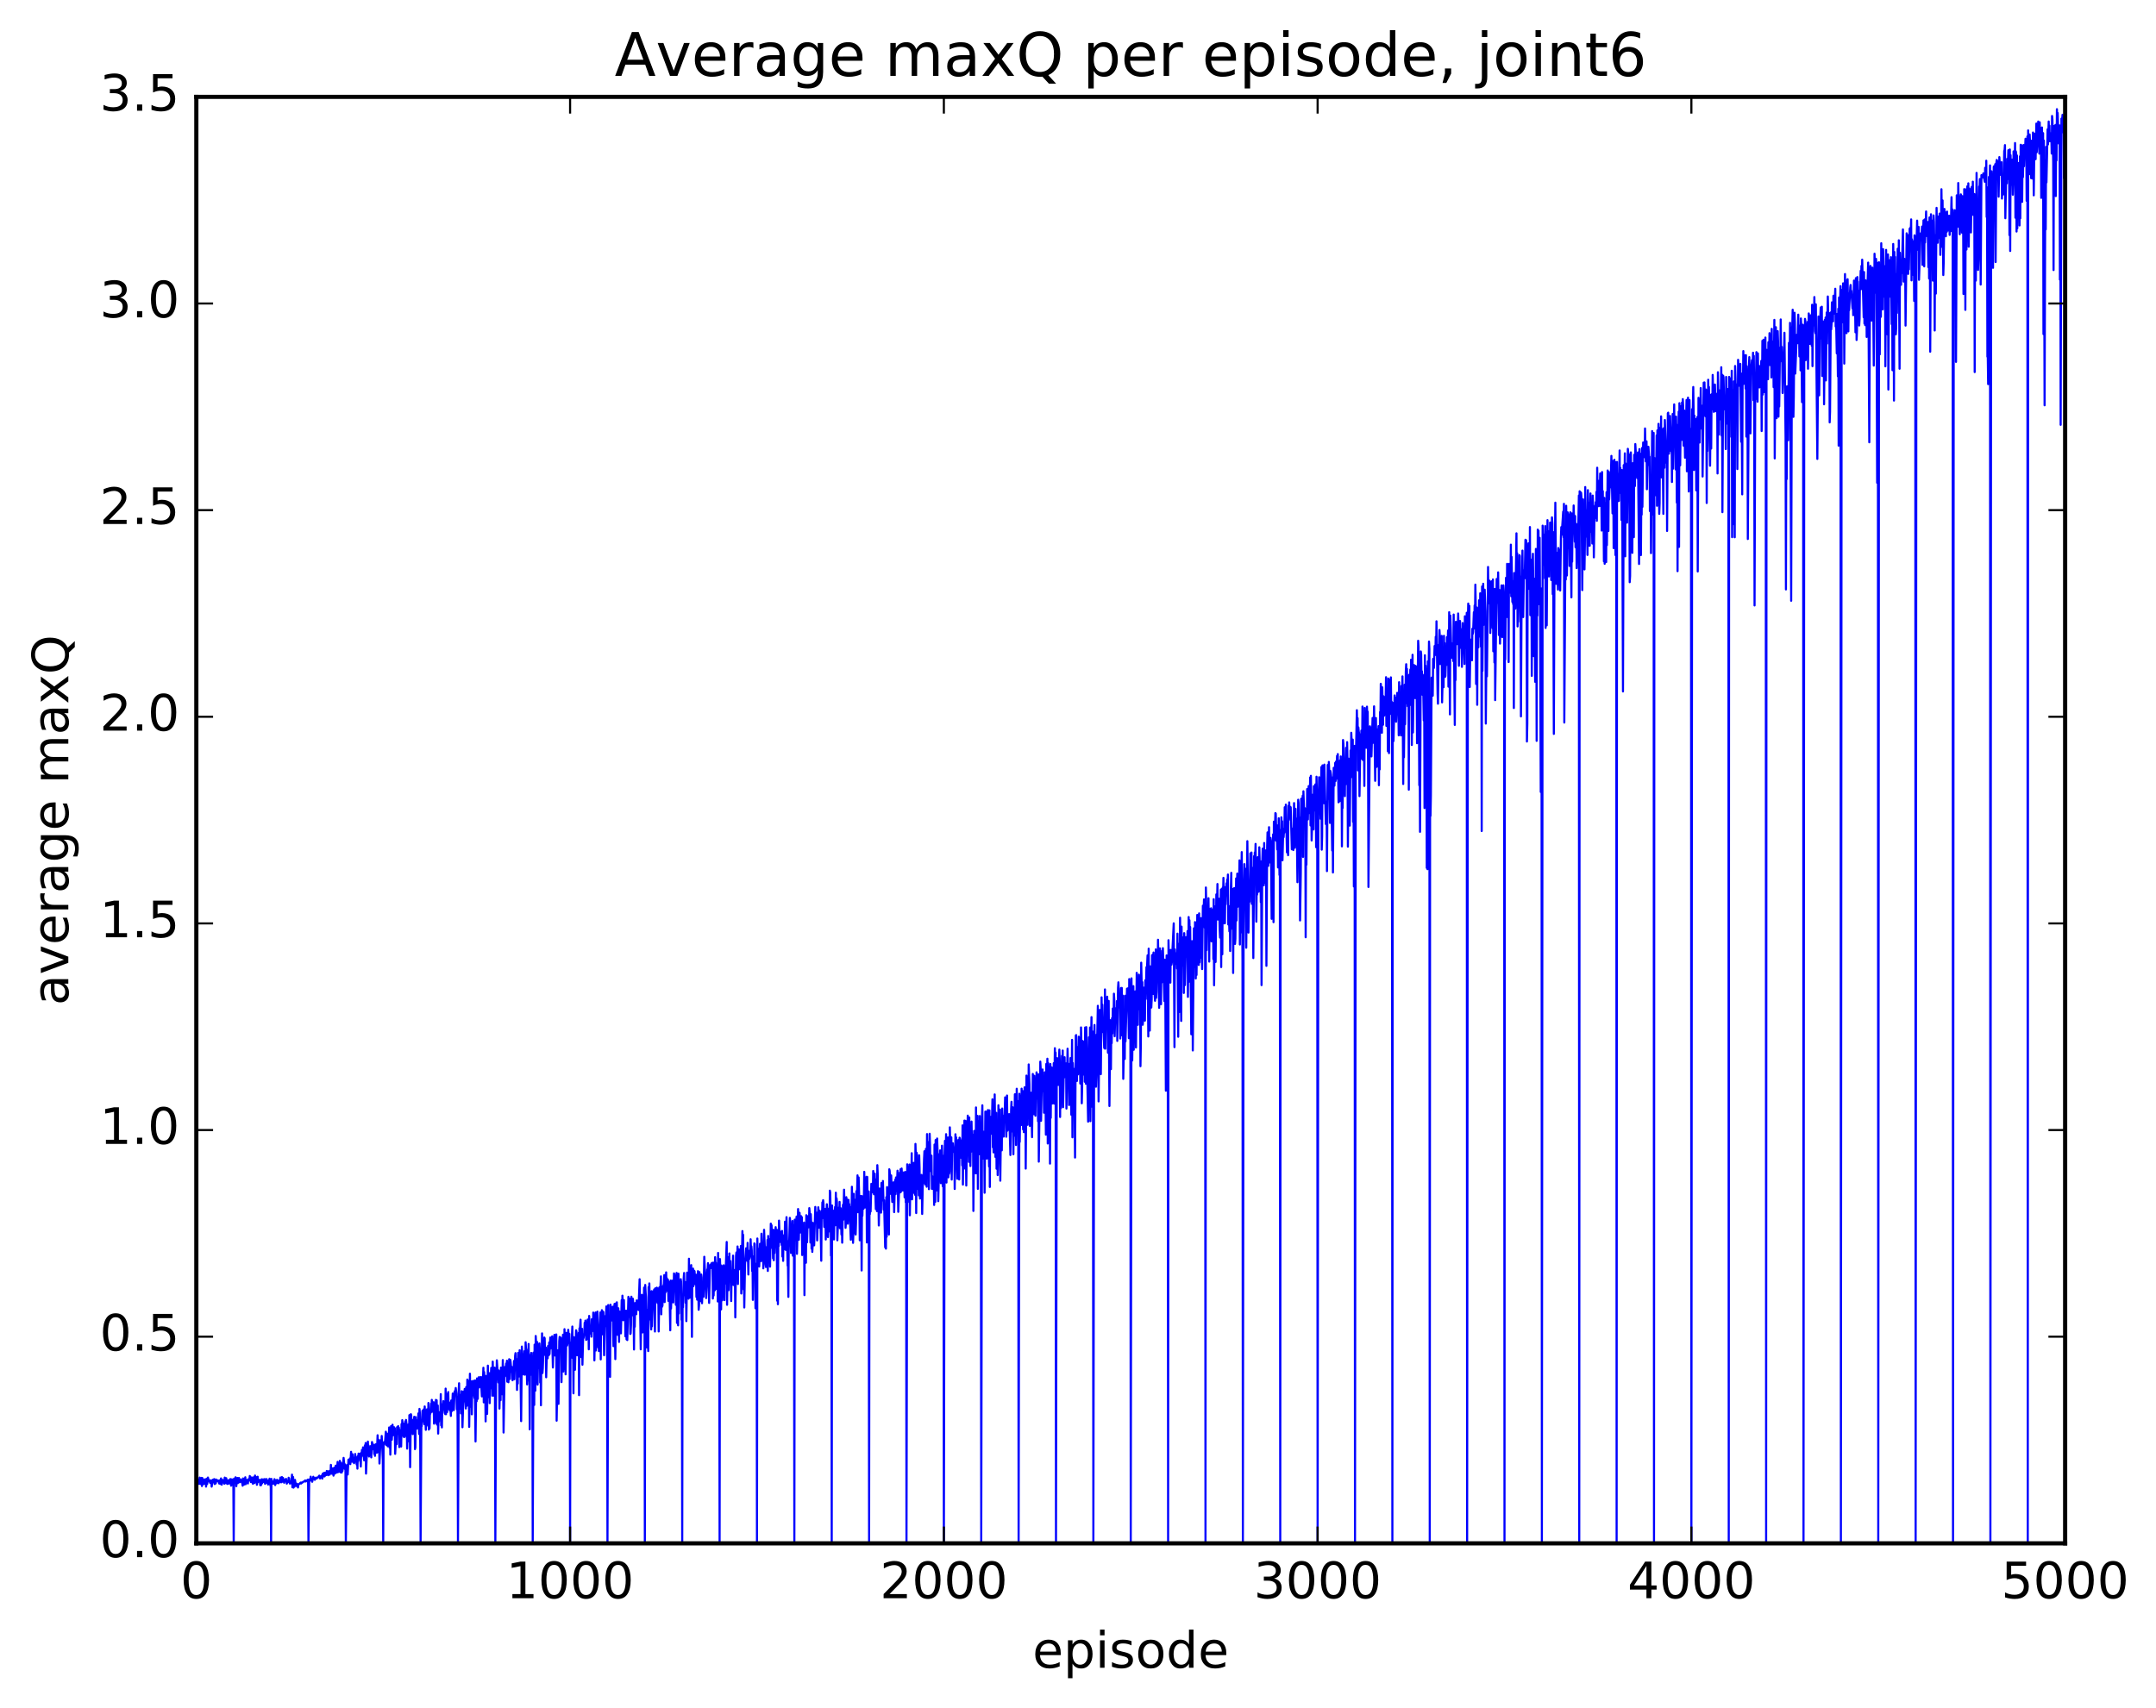 <?xml version="1.0" encoding="utf-8" standalone="no"?>
<!DOCTYPE svg PUBLIC "-//W3C//DTD SVG 1.1//EN"
  "http://www.w3.org/Graphics/SVG/1.1/DTD/svg11.dtd">
<!-- Created with matplotlib (http://matplotlib.org/) -->
<svg height="408pt" version="1.1" viewBox="0 0 515 408" width="515pt" xmlns="http://www.w3.org/2000/svg" xmlns:xlink="http://www.w3.org/1999/xlink">
 <defs>
  <style type="text/css">
*{stroke-linecap:butt;stroke-linejoin:round;stroke-miterlimit:100000;}
  </style>
 </defs>
 <g id="figure_1">
  <g id="patch_1">
   <path d="M 0 408.169 
L 515.768 408.169 
L 515.768 0 
L 0 0 
z
" style="fill:#ffffff;"/>
  </g>
  <g id="axes_1">
   <g id="patch_2">
    <path d="M 46.898 368.742 
L 493.298 368.742 
L 493.298 23.142 
L 46.898 23.142 
z
" style="fill:#ffffff;"/>
   </g>
   <g id="line2d_1">
    <path clip-path="url(#p0b0fb0d115)" d="M 46.987 353.533 
L 47.076 354.484 
L 47.165 353.752 
L 47.255 354.379 
L 47.344 353.559 
L 47.522 354.532 
L 47.701 353.038 
L 47.88 354.573 
L 47.969 353.993 
L 48.058 354.27 
L 48.147 353.102 
L 48.237 355.058 
L 48.326 353.14 
L 48.415 354.692 
L 48.594 353.483 
L 48.772 354.534 
L 49.04 353.435 
L 49.13 353.715 
L 49.219 355.192 
L 49.397 353.3 
L 49.487 354.562 
L 49.665 353.024 
L 49.933 353.935 
L 50.022 353.695 
L 50.201 354.302 
L 50.379 353.692 
L 50.469 354.034 
L 50.558 355.197 
L 50.826 353.56 
L 50.915 354.139 
L 51.004 353.484 
L 51.094 353.817 
L 51.183 353.401 
L 51.272 354.574 
L 51.361 354.058 
L 51.451 354.138 
L 51.54 354.426 
L 51.629 353.494 
L 51.719 353.925 
L 51.808 353.808 
L 51.897 353.938 
L 51.986 353.689 
L 52.076 353.762 
L 52.254 353.937 
L 52.344 354.442 
L 52.433 353.684 
L 52.611 354.556 
L 52.701 354.341 
L 52.79 353.232 
L 52.969 354.728 
L 53.147 353.586 
L 53.236 353.628 
L 53.326 354.09 
L 53.415 354.052 
L 53.593 354.5 
L 53.683 353.036 
L 53.772 354.385 
L 53.951 353.32 
L 54.04 353.183 
L 54.129 354.402 
L 54.218 353.703 
L 54.308 354.553 
L 54.397 353.668 
L 54.576 354.483 
L 54.665 353.82 
L 54.754 354.036 
L 54.843 353.559 
L 54.933 354.433 
L 55.022 353.388 
L 55.201 354.969 
L 55.379 353.448 
L 55.558 354.817 
L 55.736 353.57 
L 55.825 368.742 
L 55.915 353.28 
L 56.004 354.203 
L 56.093 354.329 
L 56.272 352.962 
L 56.361 353.224 
L 56.45 355.083 
L 56.54 353.425 
L 56.629 353.507 
L 56.718 353.13 
L 56.808 354.372 
L 56.897 353.196 
L 56.986 353.291 
L 57.075 353.121 
L 57.165 354.161 
L 57.254 353.734 
L 57.343 354.101 
L 57.433 354.021 
L 57.522 353.471 
L 57.611 353.797 
L 57.7 353.655 
L 57.968 354.974 
L 58.057 353.233 
L 58.147 353.792 
L 58.236 353.582 
L 58.325 354.697 
L 58.504 353.361 
L 58.593 352.957 
L 58.682 354.618 
L 58.861 353.573 
L 58.95 353.998 
L 59.04 353.811 
L 59.129 353.888 
L 59.218 354.44 
L 59.307 353.446 
L 59.397 353.77 
L 59.486 353.428 
L 59.575 353.707 
L 59.665 352.656 
L 59.932 354.111 
L 60.022 353.997 
L 60.111 352.987 
L 60.379 354.484 
L 60.468 353.059 
L 60.557 354.427 
L 60.647 352.934 
L 60.825 354.294 
L 60.914 352.543 
L 61.004 353.544 
L 61.093 353.519 
L 61.182 353.499 
L 61.272 352.935 
L 61.361 354.756 
L 61.45 354.224 
L 61.539 352.827 
L 61.629 354.109 
L 61.718 353.518 
L 61.807 353.73 
L 61.897 353.687 
L 61.986 353.604 
L 62.075 353.68 
L 62.164 354.857 
L 62.254 353.62 
L 62.343 354.856 
L 62.522 353.433 
L 62.611 354.413 
L 62.7 353.473 
L 62.789 354.016 
L 62.968 353.463 
L 63.057 354.111 
L 63.236 353.394 
L 63.325 354.53 
L 63.414 353.85 
L 63.504 354.255 
L 63.593 354.059 
L 63.682 353.384 
L 63.771 354.289 
L 63.861 353.837 
L 64.039 354.694 
L 64.218 353.654 
L 64.307 353.807 
L 64.396 353.291 
L 64.575 354.918 
L 64.664 353.79 
L 64.754 368.742 
L 64.843 353.36 
L 64.932 354.012 
L 65.021 354.256 
L 65.111 353.937 
L 65.2 354.502 
L 65.289 354.371 
L 65.378 354.029 
L 65.468 354.478 
L 65.557 353.413 
L 65.736 354.817 
L 65.914 353.682 
L 66.093 354.382 
L 66.182 353.563 
L 66.539 354.39 
L 66.628 353.766 
L 66.718 354.161 
L 66.807 353.965 
L 66.986 353.018 
L 67.164 354.171 
L 67.253 353.71 
L 67.343 352.912 
L 67.432 354.037 
L 67.61 353.113 
L 67.878 354.271 
L 67.968 353.544 
L 68.057 353.591 
L 68.146 353.891 
L 68.325 353.338 
L 68.503 354.475 
L 68.771 353.811 
L 68.86 354.064 
L 68.95 353.067 
L 69.039 354.08 
L 69.128 353.934 
L 69.218 354.454 
L 69.307 354.111 
L 69.396 354.422 
L 69.485 354.357 
L 69.575 353.227 
L 69.664 353.587 
L 69.753 352.328 
L 69.842 355.348 
L 70.021 352.91 
L 70.11 355.438 
L 70.2 354.095 
L 70.378 355.187 
L 70.467 353.583 
L 70.646 354.831 
L 70.825 354.468 
L 70.914 355.111 
L 71.003 354.588 
L 71.092 354.627 
L 71.182 355.401 
L 71.271 354.624 
L 71.36 354.682 
L 71.807 354.228 
L 71.896 354.464 
L 72.074 354.209 
L 72.164 354.272 
L 72.432 354.024 
L 72.61 353.977 
L 72.789 353.918 
L 72.878 353.706 
L 72.967 353.979 
L 73.146 353.761 
L 73.235 353.909 
L 73.503 353.531 
L 73.592 353.524 
L 73.681 368.742 
L 73.86 353.615 
L 73.949 353.453 
L 74.128 353.726 
L 74.217 352.811 
L 74.306 353.488 
L 74.396 353.372 
L 74.574 354.038 
L 74.842 352.831 
L 74.931 353.174 
L 75.021 353.102 
L 75.199 353.57 
L 75.467 353.042 
L 75.556 353.04 
L 75.646 353.249 
L 75.824 353.037 
L 75.913 353.03 
L 76.271 352.568 
L 76.449 353.238 
L 76.538 352.798 
L 76.628 352.899 
L 76.806 352.582 
L 76.896 352.72 
L 76.985 353.275 
L 77.074 352.121 
L 77.253 352.768 
L 77.342 351.929 
L 77.431 352.143 
L 77.521 352.758 
L 77.61 351.863 
L 77.699 352.548 
L 77.788 351.932 
L 77.967 352.426 
L 78.056 351.451 
L 78.145 352.342 
L 78.324 351.703 
L 78.413 352.467 
L 78.503 351.507 
L 78.592 352.115 
L 78.681 351.984 
L 78.77 352.32 
L 78.86 351.371 
L 78.949 352.033 
L 79.038 349.998 
L 79.128 351.71 
L 79.217 350.805 
L 79.306 352.126 
L 79.395 350.833 
L 79.485 352.117 
L 79.574 350.842 
L 79.663 352.569 
L 79.842 350.684 
L 80.02 352.078 
L 80.11 351.935 
L 80.199 350.178 
L 80.288 351.595 
L 80.377 350.518 
L 80.467 351.824 
L 80.645 349.287 
L 80.735 351.727 
L 80.824 351.111 
L 80.913 351.654 
L 81.002 351.232 
L 81.092 351.414 
L 81.181 349.032 
L 81.36 351.792 
L 81.449 349.487 
L 81.627 351.83 
L 81.717 351.025 
L 81.806 351.466 
L 82.074 348.33 
L 82.342 350.953 
L 82.431 349.897 
L 82.52 351.12 
L 82.609 368.742 
L 82.788 350.684 
L 82.877 350.557 
L 82.967 349.996 
L 83.056 352.302 
L 83.234 348.751 
L 83.324 349.169 
L 83.413 348.763 
L 83.502 349.544 
L 83.592 348.461 
L 83.681 349.819 
L 83.859 346.878 
L 84.038 349.242 
L 84.217 347.453 
L 84.306 349.285 
L 84.395 348.341 
L 84.574 349.602 
L 84.663 349.3 
L 84.841 347.398 
L 84.931 348.486 
L 85.02 348.166 
L 85.199 349.921 
L 85.288 348.33 
L 85.377 350.899 
L 85.466 347.927 
L 85.556 349.059 
L 85.645 347.303 
L 85.734 348.406 
L 85.824 347.51 
L 85.913 348.219 
L 86.002 347.365 
L 86.181 350.388 
L 86.27 347.092 
L 86.359 348.014 
L 86.449 346.446 
L 86.538 346.812 
L 86.627 347.697 
L 86.716 345.818 
L 86.984 348.908 
L 87.073 348.055 
L 87.163 345.338 
L 87.252 347.977 
L 87.341 344.774 
L 87.431 352.077 
L 87.698 345.749 
L 87.877 344.433 
L 87.966 347.677 
L 88.056 345.392 
L 88.145 348.001 
L 88.234 347.6 
L 88.323 345.836 
L 88.413 347.673 
L 88.591 345.501 
L 88.681 348.213 
L 88.859 344.536 
L 89.216 346.311 
L 89.305 345.196 
L 89.395 347.401 
L 89.484 345.302 
L 89.573 347.842 
L 89.752 345.064 
L 89.841 345.393 
L 89.93 345.256 
L 90.02 347.08 
L 90.198 342.918 
L 90.377 346.966 
L 90.466 344.014 
L 90.555 344.721 
L 90.645 349.674 
L 90.823 345.697 
L 91.002 344.047 
L 91.091 345.151 
L 91.18 343.091 
L 91.448 348.867 
L 91.537 368.742 
L 91.627 344.621 
L 91.716 345.12 
L 91.895 344.48 
L 91.984 344.354 
L 92.162 342.07 
L 92.252 345.251 
L 92.43 342.508 
L 92.609 345.57 
L 92.787 343.205 
L 92.877 343.328 
L 92.966 341.053 
L 93.055 345.858 
L 93.145 341.416 
L 93.234 347.556 
L 93.412 340.732 
L 93.591 343.982 
L 93.769 340.407 
L 93.859 342.946 
L 93.948 342.011 
L 94.037 342.714 
L 94.127 341 
L 94.216 341.616 
L 94.305 341.245 
L 94.394 347.364 
L 94.573 344.087 
L 94.662 343.923 
L 94.752 345.034 
L 94.841 341.006 
L 95.019 342.583 
L 95.109 340.735 
L 95.198 341.211 
L 95.287 341.136 
L 95.377 345.741 
L 95.466 341.661 
L 95.644 343.943 
L 95.734 342.464 
L 95.823 345.613 
L 95.912 340.246 
L 96.001 343.083 
L 96.091 339.308 
L 96.18 340.409 
L 96.269 340.126 
L 96.448 343.321 
L 96.537 340.139 
L 96.626 343.335 
L 96.716 343.129 
L 96.805 339.598 
L 96.894 340.33 
L 96.984 339.261 
L 97.162 340.705 
L 97.251 346.111 
L 97.341 343.043 
L 97.43 344.426 
L 97.609 340.294 
L 97.698 343.43 
L 97.787 338.115 
L 97.876 340.97 
L 97.966 350.547 
L 98.144 337.886 
L 98.234 338.153 
L 98.323 340.631 
L 98.412 339.197 
L 98.591 342.641 
L 98.68 342.123 
L 98.948 338.506 
L 99.037 338.592 
L 99.126 346.236 
L 99.216 345.832 
L 99.305 338.591 
L 99.394 341.365 
L 99.483 340.229 
L 99.573 341.342 
L 99.662 339.337 
L 99.751 339.444 
L 99.841 339.949 
L 99.93 337.702 
L 100.108 342.62 
L 100.198 336.622 
L 100.287 337.589 
L 100.376 344.952 
L 100.466 368.742 
L 100.644 340.499 
L 100.733 340.755 
L 100.912 337.072 
L 101.09 339.586 
L 101.18 336.753 
L 101.358 340.271 
L 101.448 336.04 
L 101.715 341.626 
L 101.805 338.541 
L 101.894 340.649 
L 101.983 336.73 
L 102.073 337.22 
L 102.162 340.222 
L 102.251 338.908 
L 102.34 335.208 
L 102.43 341.564 
L 102.519 337.807 
L 102.608 341.298 
L 102.698 337.165 
L 102.787 337.784 
L 102.965 335.347 
L 103.055 337.357 
L 103.144 334.466 
L 103.233 335.746 
L 103.322 335.728 
L 103.412 335.254 
L 103.501 337.37 
L 103.59 335.02 
L 103.68 340.148 
L 103.858 337.401 
L 103.947 339.449 
L 104.126 334.472 
L 104.215 340.053 
L 104.305 334.561 
L 104.394 340.371 
L 104.572 335.816 
L 104.662 342.521 
L 104.751 338.766 
L 104.84 339.664 
L 104.93 337.408 
L 105.019 338.48 
L 105.108 337.847 
L 105.197 338.774 
L 105.287 333.092 
L 105.376 340.56 
L 105.465 335.493 
L 105.554 341.048 
L 105.644 336.385 
L 105.733 337.631 
L 105.912 334.76 
L 106.09 336.681 
L 106.179 335.579 
L 106.358 337.882 
L 106.447 331.775 
L 106.537 337.888 
L 106.626 333.002 
L 106.804 337.397 
L 106.894 334.136 
L 106.983 336.038 
L 107.072 332.6 
L 107.162 336.644 
L 107.34 335.098 
L 107.429 336.956 
L 107.519 335.561 
L 107.697 338.297 
L 107.786 334.608 
L 107.876 337.184 
L 107.965 337.076 
L 108.144 332.958 
L 108.233 333.046 
L 108.322 334.001 
L 108.411 336.911 
L 108.59 332.43 
L 108.679 333.038 
L 108.858 331.636 
L 109.036 333.025 
L 109.126 336.726 
L 109.215 333.749 
L 109.304 339.339 
L 109.394 368.742 
L 109.572 332.167 
L 109.661 330.495 
L 109.751 336.582 
L 109.84 334.47 
L 109.929 336.182 
L 110.018 333.27 
L 110.108 337.682 
L 110.286 332.398 
L 110.465 341.008 
L 110.643 335.357 
L 110.733 332.486 
L 110.822 334.832 
L 110.911 334.743 
L 111.001 331.856 
L 111.268 336.529 
L 111.358 331.407 
L 111.536 335.886 
L 111.626 329.613 
L 111.804 332.557 
L 111.893 329.94 
L 111.983 330.854 
L 112.072 340.928 
L 112.25 328.215 
L 112.34 332.956 
L 112.429 331.13 
L 112.518 336.142 
L 112.608 330.055 
L 112.697 337.921 
L 112.786 331.505 
L 112.875 332.017 
L 112.965 329.943 
L 113.143 333.416 
L 113.233 331.897 
L 113.322 334.005 
L 113.411 329.814 
L 113.59 344.404 
L 113.768 329.824 
L 113.858 334.796 
L 113.947 329.336 
L 114.036 330.184 
L 114.125 334.227 
L 114.215 329.501 
L 114.304 331.289 
L 114.393 329.04 
L 114.482 331.492 
L 114.572 329.247 
L 114.661 330.786 
L 114.75 330.266 
L 114.84 329.008 
L 115.107 333.64 
L 115.197 329.045 
L 115.286 330.093 
L 115.375 329.299 
L 115.465 326.79 
L 115.554 335.055 
L 115.643 327.806 
L 115.732 329.364 
L 115.911 333.085 
L 116 339.61 
L 116.09 328.742 
L 116.179 332.202 
L 116.268 330.234 
L 116.357 337.818 
L 116.536 326.286 
L 116.625 331.811 
L 116.714 330.004 
L 116.804 333.856 
L 116.893 328.087 
L 116.982 335.245 
L 117.072 328.769 
L 117.161 330.402 
L 117.339 326.824 
L 117.429 331.727 
L 117.518 327.927 
L 117.607 333.471 
L 117.697 325.322 
L 117.786 328.58 
L 117.875 327.768 
L 117.964 333.463 
L 118.054 332.238 
L 118.143 326.764 
L 118.232 333.001 
L 118.322 368.742 
L 118.5 327.418 
L 118.589 328.906 
L 118.679 325.012 
L 119.036 330.301 
L 119.125 327.429 
L 119.214 327.695 
L 119.304 336.546 
L 119.482 328.218 
L 119.571 334.537 
L 119.661 326.756 
L 119.75 328.026 
L 119.839 329.147 
L 119.929 333.117 
L 120.107 324.952 
L 120.196 330.08 
L 120.286 342.271 
L 120.553 326.633 
L 120.643 328.858 
L 120.911 325.781 
L 121 327.37 
L 121.089 325.102 
L 121.178 330.122 
L 121.268 329.229 
L 121.357 329.415 
L 121.446 330.258 
L 121.625 324.749 
L 121.803 329.483 
L 121.893 324.906 
L 121.982 325.505 
L 122.161 327.784 
L 122.25 326.578 
L 122.339 327.344 
L 122.428 329.785 
L 122.518 328.527 
L 122.607 329.481 
L 122.785 325.154 
L 122.875 329.538 
L 123.053 323.88 
L 123.143 323.299 
L 123.232 326.173 
L 123.41 324.737 
L 123.5 332.087 
L 123.589 325.062 
L 123.678 330.573 
L 123.768 323.246 
L 123.857 324.422 
L 123.946 328.89 
L 124.125 322.606 
L 124.214 327.855 
L 124.303 325.995 
L 124.482 339.541 
L 124.66 321.728 
L 125.017 328.386 
L 125.107 323.542 
L 125.196 326.763 
L 125.285 322.826 
L 125.375 328.453 
L 125.464 327.29 
L 125.553 320.696 
L 125.642 322.193 
L 125.732 322.433 
L 125.91 330.772 
L 126.089 325.395 
L 126.178 327.918 
L 126.267 321.106 
L 126.357 329.882 
L 126.446 324.733 
L 126.535 341.509 
L 126.625 323.759 
L 126.714 326.898 
L 126.803 328.478 
L 126.892 323.252 
L 127.071 327.165 
L 127.16 325.784 
L 127.249 368.742 
L 127.428 323.186 
L 127.517 323.388 
L 127.607 335.684 
L 127.696 321.277 
L 127.785 323.839 
L 127.874 332.264 
L 127.964 319.206 
L 128.053 320.73 
L 128.142 330.277 
L 128.321 320.646 
L 128.41 330.811 
L 128.589 321.245 
L 128.767 326.898 
L 128.857 320.979 
L 128.946 322.758 
L 129.035 330.332 
L 129.124 323.93 
L 129.214 335.754 
L 129.303 323.2 
L 129.392 323.725 
L 129.482 318.579 
L 129.571 328.055 
L 129.66 326.958 
L 129.839 321.605 
L 129.928 322.943 
L 130.017 319.57 
L 130.106 319.775 
L 130.196 323.734 
L 130.374 321.976 
L 130.464 329.067 
L 130.642 322.546 
L 130.731 322.987 
L 130.821 324.546 
L 130.91 321.596 
L 131.089 323.81 
L 131.178 320.759 
L 131.267 323.521 
L 131.446 319.56 
L 131.535 322.191 
L 131.624 321.648 
L 131.714 320.493 
L 131.803 321.732 
L 131.892 319.295 
L 132.071 326.737 
L 132.249 320.13 
L 132.338 322.067 
L 132.428 318.933 
L 132.517 319.033 
L 132.606 323.879 
L 132.696 323.536 
L 132.874 318.83 
L 132.963 339.439 
L 133.142 329.005 
L 133.231 322.617 
L 133.321 325.024 
L 133.41 335.427 
L 133.588 320.431 
L 133.678 319.423 
L 133.767 322.214 
L 133.946 319.597 
L 134.035 320.684 
L 134.124 330.233 
L 134.303 321.391 
L 134.392 324.147 
L 134.481 318.889 
L 134.57 327.689 
L 134.66 320.451 
L 134.749 327.078 
L 134.838 317.575 
L 134.928 320.771 
L 135.017 319.427 
L 135.106 328.364 
L 135.285 318.455 
L 135.463 321.48 
L 135.642 320.588 
L 135.731 317.72 
L 135.91 320.532 
L 135.999 318.682 
L 136.088 322.483 
L 136.178 368.742 
L 136.267 320.825 
L 136.356 324.288 
L 136.445 324.391 
L 136.624 319.06 
L 136.713 316.945 
L 136.802 324.494 
L 136.892 321.095 
L 136.981 332.906 
L 137.07 319.487 
L 137.16 319.991 
L 137.249 319.92 
L 137.338 327.283 
L 137.517 320.545 
L 137.606 317.838 
L 137.695 318.153 
L 137.874 323.815 
L 138.052 321.271 
L 138.142 322.4 
L 138.231 318.45 
L 138.32 333.341 
L 138.41 317.385 
L 138.499 317.904 
L 138.677 315.306 
L 138.856 324.259 
L 139.034 317.491 
L 139.124 326.065 
L 139.302 319.178 
L 139.392 319.703 
L 139.57 318.498 
L 139.659 316.055 
L 139.749 317.464 
L 139.838 315.522 
L 139.927 316.744 
L 140.017 320.147 
L 140.106 319.135 
L 140.195 319.958 
L 140.284 319.558 
L 140.374 315.275 
L 140.463 319.685 
L 140.552 315.993 
L 140.642 322.387 
L 140.731 314.412 
L 140.909 318.63 
L 140.999 317.973 
L 141.088 318.481 
L 141.177 316.875 
L 141.266 319.37 
L 141.356 315.198 
L 141.445 315.723 
L 141.624 317.945 
L 141.713 313.612 
L 141.802 318.127 
L 141.891 315.108 
L 141.981 325.033 
L 142.159 315.37 
L 142.249 313.587 
L 142.338 322.675 
L 142.516 314.801 
L 142.606 314.552 
L 142.695 313.383 
L 142.874 321.954 
L 142.963 317.562 
L 143.052 322.82 
L 143.231 317.092 
L 143.409 313.571 
L 143.498 324.793 
L 143.588 313.765 
L 143.677 316.98 
L 143.766 313.034 
L 143.856 318.8 
L 143.945 313.299 
L 144.034 313.801 
L 144.123 313.489 
L 144.302 323.807 
L 144.391 320.429 
L 144.57 314.441 
L 144.659 316.864 
L 144.838 312.138 
L 145.016 316.25 
L 145.106 368.742 
L 145.284 311.813 
L 145.373 322.902 
L 145.463 321.082 
L 145.552 316.517 
L 145.641 320.132 
L 145.73 328.972 
L 145.82 311.721 
L 145.909 312.689 
L 146.088 315.492 
L 146.355 312.21 
L 146.534 321.635 
L 146.713 312.43 
L 146.802 311.532 
L 146.98 324.729 
L 147.159 311.387 
L 147.248 312.645 
L 147.338 311.154 
L 147.516 318.93 
L 147.695 312.577 
L 147.873 320.622 
L 147.962 313.325 
L 148.141 317.12 
L 148.23 316.813 
L 148.32 318.573 
L 148.498 310.631 
L 148.587 314.611 
L 148.677 309.568 
L 148.855 315.44 
L 149.034 310.623 
L 149.123 314.271 
L 149.212 313.105 
L 149.302 313.642 
L 149.391 319.292 
L 149.48 318.611 
L 149.57 313.159 
L 149.659 320.016 
L 149.748 313.386 
L 149.837 320.177 
L 150.105 309.839 
L 150.284 314.654 
L 150.373 310.274 
L 150.462 312.272 
L 150.552 318.725 
L 150.641 318.603 
L 150.73 316.663 
L 150.819 309.815 
L 150.998 314.267 
L 151.177 310.302 
L 151.266 311.378 
L 151.355 314.299 
L 151.444 322.428 
L 151.534 311.423 
L 151.623 316.993 
L 151.712 311.338 
L 151.802 311.819 
L 151.98 313.996 
L 152.069 310.708 
L 152.159 312.362 
L 152.337 310.752 
L 152.426 310.922 
L 152.516 313.013 
L 152.784 305.64 
L 153.051 322.393 
L 153.23 310.036 
L 153.319 309.371 
L 153.409 310.983 
L 153.498 318.351 
L 153.676 311.692 
L 153.766 311.369 
L 153.855 307.639 
L 153.944 308.308 
L 154.034 368.742 
L 154.123 307.009 
L 154.212 308.687 
L 154.301 309.912 
L 154.48 318.008 
L 154.569 321.964 
L 154.748 312.942 
L 154.837 322.809 
L 154.926 307.523 
L 155.016 309.01 
L 155.105 306.644 
L 155.283 315.277 
L 155.373 313.874 
L 155.551 317.642 
L 155.641 308.493 
L 155.73 316.896 
L 155.908 310.745 
L 156.087 308.485 
L 156.176 310.907 
L 156.266 308.091 
L 156.444 318.134 
L 156.533 307.819 
L 156.623 310.218 
L 156.712 310.982 
L 156.801 310.772 
L 156.89 307.652 
L 157.069 311.32 
L 157.158 307.851 
L 157.248 308.361 
L 157.337 318.119 
L 157.515 307.56 
L 157.694 308.876 
L 157.873 304.954 
L 157.962 314.026 
L 158.051 307.362 
L 158.14 312.222 
L 158.23 312.003 
L 158.498 307.057 
L 158.587 306.822 
L 158.676 304.641 
L 158.765 311.097 
L 158.855 307.343 
L 158.944 308.812 
L 159.122 303.998 
L 159.212 307.472 
L 159.301 305.418 
L 159.39 308.455 
L 159.569 305.782 
L 159.658 310.824 
L 159.747 306.263 
L 159.926 308.593 
L 160.105 317.845 
L 160.194 305.966 
L 160.283 312.639 
L 160.551 305.983 
L 160.819 311.19 
L 160.997 304.248 
L 161.087 304.425 
L 161.265 306.562 
L 161.354 307.026 
L 161.444 311.762 
L 161.622 304.137 
L 161.712 316.088 
L 161.801 308.928 
L 161.979 316.658 
L 162.069 304.311 
L 162.158 313.829 
L 162.247 306.567 
L 162.337 307.3 
L 162.426 307.586 
L 162.515 307.134 
L 162.604 305.619 
L 162.694 306.228 
L 162.783 315.34 
L 162.872 311.385 
L 162.962 368.742 
L 163.051 310.064 
L 163.14 312.359 
L 163.319 305.37 
L 163.408 304.155 
L 163.497 309.458 
L 163.676 306.312 
L 163.765 311.268 
L 163.854 306.5 
L 163.944 315.652 
L 164.122 304.057 
L 164.211 307.932 
L 164.39 306.117 
L 164.479 310.289 
L 164.569 300.742 
L 164.658 309.537 
L 164.836 306.838 
L 164.926 310.04 
L 165.104 302.266 
L 165.283 319.415 
L 165.372 304.754 
L 165.461 306.196 
L 165.551 303.103 
L 165.64 307.294 
L 165.818 303.602 
L 165.908 303.773 
L 166.086 306.817 
L 166.176 306.513 
L 166.265 304.562 
L 166.354 309.876 
L 166.443 305.132 
L 166.533 310.526 
L 166.711 303.712 
L 166.89 312.939 
L 166.979 311.893 
L 167.068 303.939 
L 167.158 305.094 
L 167.247 307.107 
L 167.336 305.946 
L 167.425 310.887 
L 167.515 304.52 
L 167.604 305.185 
L 167.693 311.372 
L 167.872 306.502 
L 167.961 306.469 
L 168.05 309.819 
L 168.229 300.274 
L 168.497 305.947 
L 168.675 310.137 
L 168.854 305.429 
L 168.943 303.292 
L 169.033 303.595 
L 169.122 301.797 
L 169.39 311.302 
L 169.568 302.804 
L 169.657 302.201 
L 169.747 302.227 
L 169.836 302.986 
L 169.925 301.865 
L 170.015 301.908 
L 170.104 301.74 
L 170.193 302.241 
L 170.282 310.254 
L 170.372 301.679 
L 170.461 309.534 
L 170.64 302.758 
L 170.729 308.301 
L 170.818 300.368 
L 170.907 301.807 
L 170.997 301.715 
L 171.175 307.987 
L 171.354 302.524 
L 171.443 310.95 
L 171.532 299.355 
L 171.622 306.803 
L 171.711 302.126 
L 171.8 305.666 
L 171.889 368.742 
L 171.979 300.824 
L 172.068 303.745 
L 172.157 305.387 
L 172.247 312.858 
L 172.336 302.365 
L 172.425 304.125 
L 172.514 310.671 
L 172.782 303.017 
L 172.872 302.307 
L 172.961 304.252 
L 173.05 310.635 
L 173.139 304.211 
L 173.229 306.706 
L 173.586 296.739 
L 173.675 311.751 
L 173.854 300.365 
L 173.943 302.323 
L 174.032 308.258 
L 174.211 299.47 
L 174.3 305.303 
L 174.479 301.31 
L 174.657 310.857 
L 174.746 304.829 
L 174.836 306.021 
L 175.014 303.905 
L 175.104 300.004 
L 175.193 307.022 
L 175.282 305.753 
L 175.461 303.436 
L 175.55 304.364 
L 175.639 314.763 
L 175.818 300.014 
L 175.907 299.248 
L 175.996 300.7 
L 176.086 300.336 
L 176.175 297.812 
L 176.264 306.787 
L 176.353 298.453 
L 176.443 299.282 
L 176.532 303.292 
L 176.711 298.537 
L 176.8 300.638 
L 176.889 299.881 
L 176.978 297.69 
L 177.068 309.051 
L 177.246 299.489 
L 177.336 294.134 
L 177.425 298.44 
L 177.514 295.017 
L 177.603 308.075 
L 177.693 302.782 
L 177.782 312.395 
L 177.961 301.975 
L 178.228 298.239 
L 178.318 301.14 
L 178.407 299.32 
L 178.496 301.248 
L 178.585 296.959 
L 178.764 304.514 
L 178.853 298.851 
L 178.943 300.857 
L 179.032 300.668 
L 179.121 299.08 
L 179.21 300.231 
L 179.3 296.091 
L 179.389 298.937 
L 179.478 297.788 
L 179.568 298.713 
L 179.657 303.68 
L 179.746 300.412 
L 179.835 310.576 
L 179.925 300.185 
L 180.014 301.388 
L 180.103 304.26 
L 180.193 297.078 
L 180.282 297.235 
L 180.46 312.578 
L 180.55 304.015 
L 180.639 305.835 
L 180.728 301.923 
L 180.817 368.742 
L 180.907 295.91 
L 180.996 301.917 
L 181.085 298.354 
L 181.175 302.088 
L 181.264 300.668 
L 181.353 302.607 
L 181.532 297.175 
L 181.621 299.806 
L 181.71 298.108 
L 181.8 301.316 
L 181.889 294.761 
L 182.067 300.294 
L 182.246 298.258 
L 182.335 303.046 
L 182.514 293.834 
L 182.692 298.146 
L 182.871 302.083 
L 182.96 302.726 
L 183.139 297.938 
L 183.228 299.644 
L 183.317 296.254 
L 183.407 303.661 
L 183.496 295.307 
L 183.585 300.267 
L 183.674 296.664 
L 183.764 300.733 
L 183.853 296.053 
L 183.942 302.63 
L 184.121 292.356 
L 184.21 296.38 
L 184.299 292.742 
L 184.478 298.198 
L 184.567 296.336 
L 184.657 300.658 
L 184.746 293.823 
L 184.835 301.102 
L 184.924 294.132 
L 185.014 299.383 
L 185.281 293.204 
L 185.46 297.943 
L 185.549 293.805 
L 185.639 310.764 
L 185.728 302.037 
L 185.817 311.611 
L 185.906 296.304 
L 185.996 297.736 
L 186.085 291.636 
L 186.264 296.433 
L 186.353 296.742 
L 186.442 294.309 
L 186.531 295.981 
L 186.621 294.993 
L 186.71 297.458 
L 186.799 294.096 
L 186.889 300.211 
L 186.978 296.316 
L 187.067 301.254 
L 187.156 295.165 
L 187.246 298.513 
L 187.335 295.564 
L 187.424 296.714 
L 187.513 291.899 
L 187.603 293.468 
L 187.692 298.628 
L 187.871 290.811 
L 188.138 302.399 
L 188.228 302.513 
L 188.317 309.861 
L 188.406 296.525 
L 188.496 297.646 
L 188.674 290.987 
L 188.763 291.876 
L 188.942 299.38 
L 189.121 293.732 
L 189.21 294.25 
L 189.299 291.728 
L 189.388 300.015 
L 189.567 292.718 
L 189.656 295.486 
L 189.745 368.742 
L 189.835 291.407 
L 189.924 293.736 
L 190.013 296.326 
L 190.192 291.64 
L 190.281 290.669 
L 190.37 299.576 
L 190.638 288.868 
L 190.728 291.013 
L 190.817 296.207 
L 190.995 289.77 
L 191.174 294.48 
L 191.263 294.03 
L 191.353 290.565 
L 191.442 293.015 
L 191.531 290.812 
L 191.62 299.864 
L 191.799 294.455 
L 191.888 295.741 
L 192.067 292.097 
L 192.156 309.443 
L 192.245 294.738 
L 192.335 297.112 
L 192.424 293.997 
L 192.513 301.707 
L 192.602 290.343 
L 192.692 292.252 
L 192.781 296.815 
L 192.96 290.588 
L 193.138 293.253 
L 193.227 293.051 
L 193.317 288.652 
L 193.406 289.621 
L 193.495 290.852 
L 193.585 296.873 
L 193.674 290.097 
L 193.763 292.114 
L 193.852 298.34 
L 193.942 292.089 
L 194.031 299.111 
L 194.12 297.63 
L 194.209 292.217 
L 194.477 297.544 
L 194.745 288.368 
L 194.834 292.18 
L 194.924 289.829 
L 195.013 291.455 
L 195.102 289.748 
L 195.192 296.373 
L 195.459 288.448 
L 195.549 289.585 
L 195.638 293.329 
L 195.727 289.274 
L 195.906 291.284 
L 195.995 292.037 
L 196.174 301.226 
L 196.263 289.297 
L 196.352 291.11 
L 196.441 287.279 
L 196.531 287.535 
L 196.62 286.756 
L 196.709 287.599 
L 196.888 293.151 
L 196.977 289.388 
L 197.066 291 
L 197.156 288.832 
L 197.245 296.151 
L 197.513 287.722 
L 197.602 289.139 
L 197.691 288.744 
L 197.781 295.581 
L 198.049 288.807 
L 198.138 294.215 
L 198.227 284.473 
L 198.316 284.927 
L 198.406 289.287 
L 198.495 299.995 
L 198.584 294.751 
L 198.673 368.742 
L 198.763 288.033 
L 198.852 291.414 
L 198.941 289.175 
L 199.031 290.074 
L 199.209 296.136 
L 199.298 289.851 
L 199.388 290.444 
L 199.477 288.37 
L 199.566 292.741 
L 199.656 284.969 
L 199.745 291.502 
L 199.834 286.319 
L 199.923 287.23 
L 200.013 296.343 
L 200.281 289.113 
L 200.37 288.527 
L 200.459 291.427 
L 200.548 287.167 
L 200.638 293.446 
L 200.727 292.426 
L 200.816 288.678 
L 200.995 294.968 
L 201.084 290.291 
L 201.173 296.91 
L 201.352 287.851 
L 201.441 291.441 
L 201.62 284.248 
L 201.798 290.437 
L 201.888 287.449 
L 201.977 293.361 
L 202.066 292.13 
L 202.155 286.038 
L 202.245 286.963 
L 202.334 286.588 
L 202.513 292.377 
L 202.691 286.675 
L 202.78 288.97 
L 202.87 287.694 
L 203.227 296.207 
L 203.316 288.375 
L 203.405 290.943 
L 203.495 283.553 
L 203.762 296.951 
L 203.852 294.525 
L 203.941 285.238 
L 204.03 293.084 
L 204.12 290.603 
L 204.209 294.605 
L 204.298 286.647 
L 204.387 294.964 
L 204.477 292.319 
L 204.566 284.594 
L 204.655 287.759 
L 204.834 280.824 
L 204.923 289.635 
L 205.102 281.321 
L 205.28 287.297 
L 205.369 296.335 
L 205.459 294.964 
L 205.637 285.741 
L 205.727 288.193 
L 205.816 303.551 
L 205.905 285.789 
L 205.994 290.483 
L 206.084 286.995 
L 206.173 287.819 
L 206.262 288.81 
L 206.352 286.721 
L 206.441 279.978 
L 206.619 288.51 
L 206.798 284.21 
L 206.887 287.834 
L 206.977 281.163 
L 207.066 296.862 
L 207.155 281.198 
L 207.334 290.982 
L 207.512 284.667 
L 207.601 368.742 
L 207.691 288.97 
L 207.78 290.114 
L 207.869 287.743 
L 207.959 289.465 
L 208.137 282.847 
L 208.226 284.953 
L 208.316 284.779 
L 208.405 284.177 
L 208.494 284.866 
L 208.584 279.769 
L 208.673 280.977 
L 208.762 285.334 
L 208.941 280.409 
L 209.209 288.885 
L 209.298 281.804 
L 209.476 289.379 
L 209.566 278.386 
L 209.655 280.398 
L 209.744 288.451 
L 209.833 286.743 
L 209.923 292.799 
L 210.101 283.973 
L 210.191 286.374 
L 210.28 285.206 
L 210.458 289.733 
L 210.548 282.646 
L 210.637 283.131 
L 210.726 283.559 
L 210.816 286.816 
L 210.905 282.17 
L 211.083 289.021 
L 211.173 286.75 
L 211.441 298.017 
L 211.53 294.846 
L 211.619 298.331 
L 211.708 286.037 
L 211.798 295.491 
L 211.887 283.628 
L 211.976 289.523 
L 212.065 284.166 
L 212.155 284.46 
L 212.333 294.961 
L 212.423 279.369 
L 212.512 279.752 
L 212.78 285.244 
L 212.869 280.831 
L 213.137 287.176 
L 213.226 283.22 
L 213.315 287.033 
L 213.405 282.505 
L 213.494 284.144 
L 213.583 289.605 
L 213.762 282.454 
L 213.851 281.862 
L 213.94 285.305 
L 214.03 281.32 
L 214.208 284.591 
L 214.387 279.71 
L 214.565 289.54 
L 214.922 280.173 
L 215.012 284.905 
L 215.101 279.374 
L 215.19 284.787 
L 215.369 279.183 
L 215.547 282.346 
L 215.637 284.439 
L 215.905 280.105 
L 216.083 286.086 
L 216.262 280.013 
L 216.351 287.249 
L 216.44 281.543 
L 216.53 368.742 
L 216.708 278.188 
L 216.797 287.246 
L 216.887 278.796 
L 216.976 280.605 
L 217.065 279.511 
L 217.154 285.293 
L 217.244 278.235 
L 217.333 290.356 
L 217.512 278.519 
L 217.601 284.241 
L 217.69 281.693 
L 217.779 275.53 
L 217.869 286.555 
L 217.958 279.243 
L 218.047 284.537 
L 218.137 283.085 
L 218.226 277.841 
L 218.315 285.007 
L 218.404 283.29 
L 218.494 280.463 
L 218.583 285.471 
L 218.672 273.309 
L 218.762 276.189 
L 218.851 289.834 
L 218.94 275.404 
L 219.029 275.877 
L 219.208 283.235 
L 219.297 284.1 
L 219.386 281.482 
L 219.476 285.606 
L 219.565 276.031 
L 219.654 278.966 
L 219.744 286.357 
L 219.922 280.853 
L 220.011 285.283 
L 220.101 280.719 
L 220.19 283.348 
L 220.279 290.045 
L 220.458 281.235 
L 220.547 282.656 
L 220.726 276.934 
L 220.815 275.064 
L 220.994 282.996 
L 221.172 274.499 
L 221.351 283.537 
L 221.44 270.962 
L 221.529 281.299 
L 221.618 277.442 
L 221.708 278.499 
L 221.797 272.874 
L 221.886 284.12 
L 222.065 270.882 
L 222.154 273.434 
L 222.243 279.788 
L 222.333 276.643 
L 222.422 277.904 
L 222.511 276.107 
L 222.601 284.042 
L 222.69 281.022 
L 222.779 284.062 
L 222.958 281.984 
L 223.047 281.891 
L 223.136 287.897 
L 223.226 273.465 
L 223.404 287.159 
L 223.493 272.388 
L 223.583 275.5 
L 223.672 284.436 
L 223.761 280.959 
L 223.85 272.019 
L 223.94 274.45 
L 224.118 287 
L 224.386 275.753 
L 224.475 279.78 
L 224.565 274.863 
L 224.743 282.692 
L 225.011 273.736 
L 225.19 283.411 
L 225.279 276.139 
L 225.368 284.49 
L 225.458 368.742 
L 225.636 275.639 
L 225.725 272.569 
L 225.815 280.348 
L 225.993 270.98 
L 226.082 282.548 
L 226.172 272.396 
L 226.261 277.93 
L 226.35 277.542 
L 226.44 271.762 
L 226.529 281.308 
L 226.618 279.822 
L 226.707 280.449 
L 226.797 279.96 
L 226.886 269.348 
L 226.975 272.894 
L 227.065 271.664 
L 227.154 276.139 
L 227.243 271.752 
L 227.332 281.826 
L 227.422 274.527 
L 227.511 275.002 
L 227.6 273.149 
L 227.779 275.227 
L 227.957 274.402 
L 228.047 284.08 
L 228.225 271.006 
L 228.314 274.362 
L 228.404 271.762 
L 228.672 281.637 
L 228.939 272.352 
L 229.118 281.814 
L 229.207 271.824 
L 229.297 271.983 
L 229.386 276.449 
L 229.475 273.929 
L 229.564 276.629 
L 229.743 272.439 
L 229.832 278.438 
L 229.922 268.88 
L 230.011 283.028 
L 230.1 270.898 
L 230.279 279.219 
L 230.368 267.738 
L 230.457 278.205 
L 230.546 277.3 
L 230.636 267.795 
L 230.814 283.253 
L 230.993 268.881 
L 231.082 269.924 
L 231.171 266.555 
L 231.439 277.61 
L 231.529 266.997 
L 231.618 274.77 
L 231.707 271.245 
L 231.796 278.591 
L 231.886 271.824 
L 231.975 275.196 
L 232.064 267.967 
L 232.154 272.404 
L 232.243 272.276 
L 232.332 274.73 
L 232.421 271.123 
L 232.511 289.329 
L 232.689 270.194 
L 232.778 279.874 
L 232.868 272.537 
L 233.046 280.331 
L 233.136 264.596 
L 233.225 280.31 
L 233.493 266.589 
L 233.582 284.053 
L 233.671 269.128 
L 233.761 273.072 
L 233.85 267.851 
L 233.939 275.78 
L 234.028 266.65 
L 234.118 271.037 
L 234.207 270.19 
L 234.296 272.166 
L 234.386 368.742 
L 234.564 266.95 
L 234.653 264.083 
L 234.743 276.843 
L 234.832 270.492 
L 234.921 276.484 
L 235.01 270.399 
L 235.1 271.889 
L 235.189 284.978 
L 235.368 265.585 
L 235.546 268.547 
L 235.635 265.603 
L 235.725 276.832 
L 235.993 265.221 
L 236.26 278.7 
L 236.35 265.3 
L 236.439 283.596 
L 236.528 268.555 
L 236.618 268.838 
L 236.707 266.845 
L 236.796 270.881 
L 236.885 270.578 
L 237.064 262.656 
L 237.153 274.097 
L 237.242 271.023 
L 237.332 275.344 
L 237.421 271.453 
L 237.51 273.449 
L 237.6 261.488 
L 237.778 276.425 
L 237.957 265.883 
L 238.046 279.241 
L 238.225 269.928 
L 238.314 280.76 
L 238.403 278.031 
L 238.492 264.079 
L 238.671 276.202 
L 238.76 275.865 
L 238.85 265.109 
L 238.939 282.101 
L 239.117 267.797 
L 239.296 274.849 
L 239.385 264.857 
L 239.474 271.143 
L 239.564 270.748 
L 239.653 269.096 
L 239.742 271.569 
L 239.832 266.529 
L 239.921 268.117 
L 240.099 262.183 
L 240.189 262.653 
L 240.367 271.593 
L 240.546 261.749 
L 240.635 270.159 
L 240.814 266.208 
L 240.992 269.922 
L 241.082 266.201 
L 241.349 275.965 
L 241.528 264.996 
L 241.617 263.245 
L 241.706 270.337 
L 241.796 269.025 
L 241.885 264.547 
L 241.974 267.894 
L 242.064 275.786 
L 242.153 267.424 
L 242.242 271.402 
L 242.331 269.053 
L 242.421 261.451 
L 242.51 264.89 
L 242.599 261.447 
L 242.689 273.58 
L 242.867 260.13 
L 242.956 266.569 
L 243.046 263.029 
L 243.224 265.678 
L 243.314 368.742 
L 243.492 261.328 
L 243.581 272.838 
L 243.76 261.828 
L 243.938 268.792 
L 244.028 260.116 
L 244.206 268.311 
L 244.296 260.688 
L 244.385 269.847 
L 244.474 261.981 
L 244.563 270.495 
L 244.742 259.783 
L 244.831 264.404 
L 244.921 261.92 
L 245.01 279.207 
L 245.188 256.984 
L 245.367 260.873 
L 245.456 268.746 
L 245.546 261.809 
L 245.635 266.504 
L 245.724 254.322 
L 245.903 259.086 
L 245.992 269.01 
L 246.081 268.513 
L 246.26 261.066 
L 246.528 271.695 
L 246.706 256.599 
L 246.974 266.211 
L 247.063 257.037 
L 247.331 266.578 
L 247.42 261.125 
L 247.51 262.528 
L 247.599 256.21 
L 247.688 258.26 
L 247.778 257.227 
L 247.867 258.73 
L 247.956 267.901 
L 248.045 256.675 
L 248.135 277.548 
L 248.313 264.571 
L 248.402 266.718 
L 248.492 253.647 
L 248.581 255.256 
L 248.67 267.791 
L 248.849 259.089 
L 248.938 260.309 
L 249.027 255.525 
L 249.117 260.735 
L 249.295 257.49 
L 249.385 265.862 
L 249.474 264.488 
L 249.563 256.202 
L 249.742 261.981 
L 249.831 271.103 
L 249.92 254.213 
L 250.01 262.402 
L 250.188 252.955 
L 250.277 273.211 
L 250.367 253.985 
L 250.456 258.206 
L 250.545 254.918 
L 250.634 257.775 
L 250.724 257.152 
L 250.813 278.016 
L 250.902 254.218 
L 250.992 267.088 
L 251.081 254.959 
L 251.17 261.93 
L 251.259 255.083 
L 251.349 263.658 
L 251.438 259.372 
L 251.527 259.565 
L 251.617 260.625 
L 251.706 254.011 
L 251.795 263.677 
L 251.974 250.447 
L 252.063 259.527 
L 252.152 251.488 
L 252.242 368.742 
L 252.42 258.916 
L 252.509 252.823 
L 252.599 253.421 
L 252.777 259.224 
L 253.045 250.778 
L 253.134 253.378 
L 253.224 266.876 
L 253.313 255.982 
L 253.402 264.762 
L 253.67 252.264 
L 253.759 262.71 
L 253.849 250.998 
L 253.938 264.535 
L 254.116 255.647 
L 254.206 257.447 
L 254.295 252.604 
L 254.384 257.307 
L 254.474 254.671 
L 254.563 255.281 
L 254.652 254.063 
L 254.741 264.863 
L 255.009 250.562 
L 255.098 254.851 
L 255.188 254.219 
L 255.277 254.181 
L 255.366 264.024 
L 255.456 262.308 
L 255.545 256.731 
L 255.634 261.14 
L 255.723 252.785 
L 255.902 266.34 
L 256.081 248.452 
L 256.17 271.73 
L 256.259 253.973 
L 256.348 255.981 
L 256.438 255.832 
L 256.527 255.37 
L 256.616 258.025 
L 256.795 276.569 
L 256.973 247.411 
L 257.063 247.309 
L 257.241 258.281 
L 257.33 250.167 
L 257.509 256.703 
L 257.598 255.633 
L 257.688 247.692 
L 257.777 248.581 
L 257.866 255.8 
L 257.955 251.329 
L 258.045 258.887 
L 258.134 258.025 
L 258.223 245.481 
L 258.313 249.509 
L 258.402 263.603 
L 258.491 259.859 
L 258.58 248.708 
L 258.759 256.745 
L 258.938 248.864 
L 259.027 249.017 
L 259.116 258.461 
L 259.205 245.501 
L 259.384 258.924 
L 259.473 245.414 
L 259.92 267.988 
L 260.098 247.829 
L 260.187 262.775 
L 260.366 245.502 
L 260.455 267.872 
L 260.634 248.843 
L 260.723 243.016 
L 260.812 264.418 
L 260.902 246.404 
L 260.991 246.748 
L 261.08 261.056 
L 261.17 368.742 
L 261.348 248.138 
L 261.437 244.896 
L 261.527 253.024 
L 261.616 248.952 
L 261.794 259.652 
L 261.884 256.55 
L 261.973 247.18 
L 262.062 249.422 
L 262.241 240.316 
L 262.419 263.156 
L 262.598 246.27 
L 262.687 241.308 
L 262.777 249.791 
L 262.866 247.433 
L 262.955 256.645 
L 263.134 238.285 
L 263.223 245.234 
L 263.312 240.049 
L 263.491 246.626 
L 263.58 245.239 
L 263.759 250.336 
L 263.848 250.506 
L 263.937 236.402 
L 264.026 250.555 
L 264.116 242.103 
L 264.205 245.44 
L 264.473 238.132 
L 264.651 251.517 
L 264.83 239.144 
L 265.009 264.251 
L 265.187 243.748 
L 265.366 255.458 
L 265.455 244.499 
L 265.544 249.244 
L 265.634 243.252 
L 265.723 246.933 
L 265.812 240.963 
L 265.901 241.076 
L 265.991 244.953 
L 266.08 237.422 
L 266.169 238.93 
L 266.258 247.588 
L 266.437 240.917 
L 266.526 241.506 
L 266.616 241.327 
L 266.705 244.324 
L 266.794 239.175 
L 266.883 248.702 
L 267.062 235.992 
L 267.151 234.704 
L 267.241 236.474 
L 267.33 240.72 
L 267.419 240.434 
L 267.508 240.481 
L 267.598 248.126 
L 267.776 236.07 
L 267.865 239.237 
L 267.955 236.043 
L 268.044 247.394 
L 268.223 237.875 
L 268.312 257.766 
L 268.401 253.344 
L 268.58 244.565 
L 268.669 253 
L 268.758 237.909 
L 268.848 248.824 
L 269.205 236.224 
L 269.294 241.184 
L 269.473 236.111 
L 269.651 248.053 
L 269.74 233.926 
L 269.83 236.334 
L 269.919 242.135 
L 270.008 237.136 
L 270.098 368.742 
L 270.276 233.75 
L 270.455 253.377 
L 270.633 239.116 
L 270.722 235.616 
L 270.812 250.82 
L 270.99 239.162 
L 271.08 239.603 
L 271.169 236.862 
L 271.258 237.081 
L 271.347 250.275 
L 271.526 232.44 
L 271.794 244.862 
L 271.883 235.55 
L 271.972 241.185 
L 272.062 232.871 
L 272.151 234.387 
L 272.24 237.363 
L 272.329 235.607 
L 272.419 254.745 
L 272.508 249.599 
L 272.597 230.013 
L 272.687 234.048 
L 272.776 240.553 
L 272.865 234.652 
L 272.954 244.848 
L 273.044 243.846 
L 273.133 242.932 
L 273.222 235.971 
L 273.49 243.855 
L 273.579 234.221 
L 273.669 238.7 
L 273.847 231.088 
L 273.937 232.196 
L 274.115 228.256 
L 274.294 247.64 
L 274.383 226.661 
L 274.472 240.863 
L 274.562 236.897 
L 274.651 246.235 
L 274.74 230.882 
L 274.829 234.563 
L 274.919 232.536 
L 275.008 240.732 
L 275.097 238.843 
L 275.186 228.233 
L 275.276 237.431 
L 275.365 228.079 
L 275.454 237.478 
L 275.544 227.582 
L 275.811 237.734 
L 275.901 239.115 
L 275.99 236.584 
L 276.079 226.833 
L 276.169 238.415 
L 276.258 236.947 
L 276.347 228.63 
L 276.436 233.869 
L 276.526 232.082 
L 276.615 224.532 
L 276.883 240.795 
L 277.061 226.586 
L 277.24 239.251 
L 277.329 239.938 
L 277.418 230.895 
L 277.508 234.747 
L 277.597 227.169 
L 277.686 228.056 
L 277.776 226.541 
L 278.133 239.196 
L 278.222 229.285 
L 278.311 229.661 
L 278.49 260.591 
L 278.579 250.749 
L 278.668 228.274 
L 278.758 232.271 
L 278.847 231.031 
L 278.936 235.578 
L 279.026 368.742 
L 279.115 224.638 
L 279.204 228.272 
L 279.293 226.95 
L 279.383 228.231 
L 279.561 234.774 
L 279.65 226.967 
L 279.74 228.77 
L 279.829 230.484 
L 279.918 229.912 
L 280.365 220.609 
L 280.543 250.19 
L 280.633 226.837 
L 280.722 229.811 
L 280.811 227.732 
L 280.9 230.3 
L 281.079 227.829 
L 281.168 231.395 
L 281.257 223.072 
L 281.436 247.708 
L 281.525 225.512 
L 281.704 241.794 
L 281.882 219.27 
L 282.15 243.93 
L 282.24 221.401 
L 282.329 230.777 
L 282.418 223.924 
L 282.597 227.259 
L 282.686 227.726 
L 282.775 237.242 
L 282.865 222.953 
L 282.954 225.879 
L 283.043 235.373 
L 283.311 223.916 
L 283.4 224.952 
L 283.49 228.583 
L 283.668 222.456 
L 283.757 238.176 
L 283.936 219.107 
L 284.025 234.568 
L 284.114 219.875 
L 284.204 223.741 
L 284.293 221.472 
L 284.561 247.113 
L 284.739 224.867 
L 284.829 225.954 
L 284.918 250.983 
L 285.186 221.795 
L 285.364 231.086 
L 285.454 220.31 
L 285.543 222.468 
L 285.632 233.782 
L 285.721 225.328 
L 285.811 232.953 
L 285.989 218.599 
L 286.168 226.68 
L 286.257 220.425 
L 286.346 230.564 
L 286.436 218.229 
L 286.525 229.935 
L 286.614 223.823 
L 286.704 224.134 
L 286.793 228.815 
L 286.882 219.366 
L 287.15 231.54 
L 287.329 216.399 
L 287.418 220.905 
L 287.596 214.891 
L 287.775 221.656 
L 287.864 216.586 
L 287.954 368.742 
L 288.043 212.046 
L 288.132 215.615 
L 288.221 227.022 
L 288.311 218.531 
L 288.4 222.656 
L 288.489 219.116 
L 288.578 220.033 
L 288.668 214.606 
L 288.846 229.752 
L 288.936 217.135 
L 289.025 224.584 
L 289.293 217.013 
L 289.382 224.913 
L 289.739 217.326 
L 289.828 229.151 
L 289.918 214.842 
L 290.007 235.4 
L 290.185 216.557 
L 290.275 217.745 
L 290.364 229.837 
L 290.543 213.694 
L 290.632 219.653 
L 290.81 211.211 
L 290.9 219.708 
L 291.078 215.275 
L 291.168 214.723 
L 291.346 222.124 
L 291.435 224.022 
L 291.614 212.578 
L 291.703 231.058 
L 291.793 212.423 
L 291.971 228.006 
L 292.06 212.057 
L 292.15 213.928 
L 292.239 209.739 
L 292.418 220.616 
L 292.507 211.941 
L 292.596 220.593 
L 292.685 213.413 
L 292.775 216.076 
L 292.953 211.058 
L 293.042 213.843 
L 293.132 210.144 
L 293.221 211.461 
L 293.31 208.95 
L 293.4 220.885 
L 293.489 216.461 
L 293.667 222.537 
L 293.757 216.504 
L 293.846 227.222 
L 294.025 211.893 
L 294.114 208.543 
L 294.203 221.871 
L 294.471 212.384 
L 294.56 232.469 
L 294.649 217.378 
L 294.739 218.406 
L 294.828 212.171 
L 295.007 225.535 
L 295.096 224.289 
L 295.274 209.88 
L 295.364 219.942 
L 295.542 208.725 
L 295.632 216.666 
L 295.721 216.09 
L 295.899 214.732 
L 296.078 205.561 
L 296.167 225.669 
L 296.257 212.145 
L 296.346 222.794 
L 296.614 203.591 
L 296.792 229.361 
L 296.882 368.742 
L 297.06 215.009 
L 297.239 206.461 
L 297.328 211.118 
L 297.417 207.528 
L 297.685 226.434 
L 297.953 200.977 
L 298.221 222.82 
L 298.399 211.24 
L 298.489 215.443 
L 298.667 203.886 
L 298.846 211.314 
L 298.935 203.688 
L 299.024 215.95 
L 299.203 207.356 
L 299.381 228.909 
L 299.56 204.552 
L 299.649 207.179 
L 299.738 203.675 
L 299.828 204.816 
L 299.917 201.633 
L 300.096 220.218 
L 300.185 211.967 
L 300.274 213.763 
L 300.453 204.792 
L 300.631 213.068 
L 300.81 202.433 
L 300.988 209.861 
L 301.078 207.587 
L 301.167 215.546 
L 301.256 205.819 
L 301.346 235.368 
L 301.524 205.562 
L 301.613 202.767 
L 301.792 205.024 
L 301.881 211.525 
L 301.97 201.42 
L 302.06 210.936 
L 302.417 203.172 
L 302.506 230.762 
L 302.685 202.217 
L 302.774 198.882 
L 302.953 206.874 
L 303.131 197.635 
L 303.22 206.083 
L 303.399 200.271 
L 303.488 200.196 
L 303.577 200.875 
L 303.756 219.529 
L 303.845 214.855 
L 303.935 201.046 
L 304.024 204.373 
L 304.113 199.351 
L 304.202 220.331 
L 304.292 196.321 
L 304.381 200.365 
L 304.47 200.767 
L 304.649 194.267 
L 304.738 194.387 
L 304.917 200.936 
L 305.006 199.345 
L 305.095 202.975 
L 305.185 197.206 
L 305.274 207.259 
L 305.363 206.431 
L 305.452 195.499 
L 305.631 209.053 
L 305.72 205.429 
L 305.81 368.742 
L 305.899 198.293 
L 305.988 202.098 
L 306.077 195.276 
L 306.167 197.826 
L 306.256 196.215 
L 306.345 205.545 
L 306.524 198.044 
L 306.613 200.021 
L 306.702 198.622 
L 306.792 198.934 
L 306.881 192.873 
L 306.97 197.549 
L 307.059 197.299 
L 307.149 192.248 
L 307.417 203.65 
L 307.595 199.616 
L 307.684 204.332 
L 307.774 192.532 
L 307.863 195.905 
L 307.952 191.711 
L 308.041 195.365 
L 308.22 192.779 
L 308.309 192.889 
L 308.577 202.923 
L 308.666 197.973 
L 308.756 201.999 
L 308.845 199.39 
L 308.934 203.099 
L 309.113 191.878 
L 309.291 202.553 
L 309.381 200.54 
L 309.47 193.246 
L 309.559 201.522 
L 309.738 195.592 
L 309.916 210.778 
L 310.095 191.082 
L 310.184 191.81 
L 310.274 196.133 
L 310.363 195.282 
L 310.541 219.918 
L 310.72 208.451 
L 310.809 190.842 
L 310.898 198.625 
L 311.077 192.311 
L 311.166 190.128 
L 311.256 204.74 
L 311.345 189.054 
L 311.523 194.173 
L 311.613 196.228 
L 311.702 193.107 
L 311.791 195.033 
L 311.881 223.94 
L 311.97 199.392 
L 312.059 206.607 
L 312.238 188.521 
L 312.327 190.705 
L 312.416 195.787 
L 312.595 187.816 
L 312.773 194.275 
L 312.863 191.859 
L 312.952 185.761 
L 313.041 197.219 
L 313.13 185.36 
L 313.309 200.807 
L 313.398 197.896 
L 313.488 189.89 
L 313.577 195.271 
L 313.666 190.58 
L 313.755 198.175 
L 313.845 187.835 
L 313.934 189.176 
L 314.023 193.64 
L 314.202 187.414 
L 314.291 189.059 
L 314.38 202.424 
L 314.47 185.578 
L 314.648 193.696 
L 314.738 368.742 
L 314.916 190.205 
L 315.005 190.381 
L 315.095 185.703 
L 315.452 195.629 
L 315.63 183.267 
L 315.72 203.009 
L 315.809 199.845 
L 315.898 182.872 
L 315.987 189.913 
L 316.166 183.296 
L 316.255 191.917 
L 316.345 182.686 
L 316.702 196.894 
L 316.88 191.553 
L 316.969 208.133 
L 317.148 182.776 
L 317.237 190.885 
L 317.416 182.045 
L 317.505 184.199 
L 317.684 196.615 
L 317.773 184.182 
L 317.862 184.593 
L 317.952 185.22 
L 318.219 203.206 
L 318.309 185.758 
L 318.398 208.457 
L 318.577 183.454 
L 318.666 183.864 
L 318.755 187.717 
L 318.934 182.278 
L 319.023 186.596 
L 319.112 181.971 
L 319.202 186.075 
L 319.38 180.595 
L 319.469 182.271 
L 319.559 180.168 
L 319.737 191.689 
L 319.826 184.607 
L 319.916 186.005 
L 320.005 191.442 
L 320.094 181.669 
L 320.184 189.217 
L 320.273 180.732 
L 320.362 188.279 
L 320.451 182.094 
L 320.541 202.221 
L 320.63 187.898 
L 320.719 193.043 
L 320.809 176.807 
L 320.898 177.729 
L 321.255 190.22 
L 321.344 181.457 
L 321.433 187.389 
L 321.523 178.678 
L 321.701 186.376 
L 321.791 177.316 
L 321.88 182.506 
L 321.969 202.287 
L 322.148 181.266 
L 322.237 181.62 
L 322.416 197.262 
L 322.594 179.301 
L 322.683 185.74 
L 322.773 175.079 
L 322.862 177.012 
L 322.951 180.275 
L 323.13 176.713 
L 323.219 196.371 
L 323.308 186.674 
L 323.398 211.803 
L 323.576 178.204 
L 323.666 368.742 
L 323.844 178.941 
L 323.933 178.293 
L 324.112 169.685 
L 324.201 174.22 
L 324.29 171.589 
L 324.38 184.071 
L 324.469 173.788 
L 324.558 174.738 
L 324.648 175.261 
L 324.737 190.214 
L 324.915 179.006 
L 325.005 175.531 
L 325.094 181.273 
L 325.183 174.558 
L 325.273 175.743 
L 325.362 178.887 
L 325.451 168.81 
L 325.54 181.573 
L 325.63 172.417 
L 325.719 179.704 
L 325.808 177.477 
L 325.897 187.779 
L 325.987 169.141 
L 326.165 178.49 
L 326.344 178.663 
L 326.522 168.838 
L 326.612 171.363 
L 326.701 170.028 
L 326.79 182.649 
L 326.88 211.919 
L 327.147 182.1 
L 327.237 173.527 
L 327.326 175.869 
L 327.505 173.845 
L 327.594 180.727 
L 327.862 171.549 
L 327.951 177.483 
L 328.04 172.508 
L 328.13 174.596 
L 328.219 168.767 
L 328.487 186.564 
L 328.665 171.556 
L 328.844 183.228 
L 329.022 174.263 
L 329.112 182.229 
L 329.29 173.484 
L 329.379 187.61 
L 329.469 175.611 
L 329.558 183.839 
L 329.647 170.126 
L 329.737 171.952 
L 329.826 163.376 
L 329.915 164.67 
L 330.004 166.071 
L 330.094 175.075 
L 330.183 164.221 
L 330.361 173.169 
L 330.451 166.346 
L 330.54 167.858 
L 330.629 170.994 
L 330.719 170.226 
L 330.808 166.561 
L 330.897 167.833 
L 330.986 167.372 
L 331.076 161.798 
L 331.165 173.438 
L 331.254 165.2 
L 331.344 169.545 
L 331.433 167.247 
L 331.522 179.495 
L 331.611 162.118 
L 331.79 179.944 
L 331.969 162.395 
L 332.058 166.877 
L 332.236 161.841 
L 332.326 170.592 
L 332.415 167.629 
L 332.504 171.076 
L 332.594 368.742 
L 332.683 167.942 
L 332.772 174.747 
L 332.861 177.059 
L 333.129 166.158 
L 333.218 170.794 
L 333.397 166.706 
L 333.486 172.44 
L 333.754 165.538 
L 333.843 170.113 
L 333.933 168.066 
L 334.022 168.796 
L 334.111 175.691 
L 334.201 162.997 
L 334.29 172.035 
L 334.379 169.046 
L 334.468 175.058 
L 334.558 167.255 
L 334.647 175.705 
L 334.736 163.899 
L 334.825 164.847 
L 334.915 165.736 
L 335.004 161.604 
L 335.183 187.315 
L 335.272 165.68 
L 335.361 180.94 
L 335.54 163.58 
L 335.629 173.054 
L 335.808 160.365 
L 335.897 158.697 
L 335.986 168.007 
L 336.075 159.81 
L 336.254 168.729 
L 336.343 162.429 
L 336.433 163.497 
L 336.522 188.675 
L 336.611 161.225 
L 336.7 168.508 
L 336.879 159.977 
L 336.968 165.494 
L 337.058 157.624 
L 337.147 160.854 
L 337.236 177.996 
L 337.415 156.446 
L 337.504 175.008 
L 337.682 162.951 
L 337.772 158.901 
L 337.861 159.05 
L 338.04 166.793 
L 338.129 159.1 
L 338.218 159.228 
L 338.307 160.212 
L 338.397 164.213 
L 338.486 177.575 
L 338.754 153.091 
L 338.843 154.581 
L 339.022 187.621 
L 339.111 179.569 
L 339.2 198.743 
L 339.379 155.645 
L 339.468 156.276 
L 339.557 161.981 
L 339.647 160.383 
L 339.825 166.033 
L 339.914 161.6 
L 340.093 172.131 
L 340.182 161.214 
L 340.272 193.067 
L 340.361 156.558 
L 340.45 175.837 
L 340.539 159.057 
L 340.629 165.621 
L 340.718 159.772 
L 340.807 207.364 
L 340.897 164.647 
L 340.986 207.675 
L 341.075 158.027 
L 341.164 163.15 
L 341.254 160.375 
L 341.343 153.28 
L 341.432 155.066 
L 341.522 368.742 
L 341.611 167.809 
L 341.7 194.934 
L 341.789 190.124 
L 341.968 161.901 
L 342.236 166.217 
L 342.325 157.42 
L 342.414 158.042 
L 342.504 159.602 
L 342.682 154.345 
L 342.771 156.136 
L 342.861 156.487 
L 342.95 152.141 
L 343.039 155.933 
L 343.129 148.44 
L 343.396 165.801 
L 343.486 168.128 
L 343.664 154.071 
L 343.753 156.869 
L 343.843 150.523 
L 343.932 152.204 
L 344.021 158.657 
L 344.111 153.936 
L 344.2 157.453 
L 344.378 151.929 
L 344.468 167.815 
L 344.736 156.364 
L 344.825 164.195 
L 344.914 151.914 
L 345.003 158.113 
L 345.093 153.646 
L 345.182 161.727 
L 345.271 161.519 
L 345.45 155.26 
L 345.539 158.873 
L 345.628 152.241 
L 345.718 156.026 
L 345.896 150.635 
L 345.986 164.059 
L 346.075 159.588 
L 346.164 146.27 
L 346.343 170.688 
L 346.432 147.076 
L 346.521 149.654 
L 346.7 157.173 
L 346.789 153.692 
L 346.878 153.827 
L 346.968 156.395 
L 347.057 154.826 
L 347.146 157.957 
L 347.235 146.834 
L 347.503 173.201 
L 347.593 156.216 
L 347.682 162.5 
L 347.771 148.554 
L 347.86 150.347 
L 348.039 153.904 
L 348.128 153.639 
L 348.307 146.579 
L 348.396 149.547 
L 348.485 159.075 
L 348.664 148.666 
L 348.753 148.368 
L 348.842 154.778 
L 348.932 153.799 
L 349.021 154.105 
L 349.11 150.336 
L 349.2 159.33 
L 349.378 148.865 
L 349.467 152.672 
L 349.557 151.262 
L 349.646 152.033 
L 349.825 158.65 
L 349.914 147.245 
L 350.003 154.854 
L 350.092 153.252 
L 350.182 149.465 
L 350.271 150.586 
L 350.36 146.412 
L 350.45 368.742 
L 350.628 147.974 
L 350.717 144.206 
L 350.896 158.813 
L 350.985 144.76 
L 351.074 164.145 
L 351.253 152.867 
L 351.342 154.081 
L 351.432 157.691 
L 351.521 152.761 
L 351.61 157.761 
L 351.699 150.219 
L 351.789 151.47 
L 351.878 151.02 
L 352.057 146.276 
L 352.146 150.166 
L 352.235 144.666 
L 352.324 148.202 
L 352.414 139.682 
L 352.503 144.071 
L 352.592 163.418 
L 352.771 145.148 
L 352.86 168.395 
L 352.949 148.51 
L 353.128 154.68 
L 353.306 143.418 
L 353.485 152.087 
L 353.574 141.752 
L 353.664 145.363 
L 353.753 154.499 
L 353.842 142.55 
L 353.931 198.551 
L 354.021 140.125 
L 354.11 160.289 
L 354.289 139.476 
L 354.378 149.309 
L 354.467 141.021 
L 354.556 141.245 
L 354.646 140.887 
L 354.824 146.065 
L 354.913 172.883 
L 355.092 152.375 
L 355.181 161.595 
L 355.36 145.328 
L 355.449 135.463 
L 355.538 144.176 
L 355.628 143.694 
L 355.806 138.744 
L 355.896 139.159 
L 355.985 151.238 
L 356.163 139.072 
L 356.253 144.953 
L 356.342 138.883 
L 356.521 150.075 
L 356.61 138.443 
L 356.699 155.613 
L 356.878 140.832 
L 356.967 158.28 
L 357.056 140.709 
L 357.146 167.281 
L 357.503 138.336 
L 357.681 144.039 
L 357.86 136.753 
L 358.038 151.723 
L 358.128 140.924 
L 358.306 153.781 
L 358.485 144.845 
L 358.663 139.866 
L 358.842 152.206 
L 358.931 148.198 
L 359.11 139.855 
L 359.199 141.231 
L 359.288 151.882 
L 359.377 368.742 
L 359.467 146.631 
L 359.556 157.582 
L 359.735 138.054 
L 359.824 138.356 
L 359.913 147.432 
L 360.002 134.716 
L 360.092 135.034 
L 360.27 135.641 
L 360.36 158.183 
L 360.449 134.719 
L 360.538 138.018 
L 360.627 141.614 
L 360.717 137.327 
L 360.806 139.732 
L 360.895 130.133 
L 360.985 142.459 
L 361.074 133.054 
L 361.252 143.801 
L 361.342 139.933 
L 361.431 144.324 
L 361.52 138.843 
L 361.61 169.164 
L 361.699 136.916 
L 361.788 141.079 
L 361.877 140.313 
L 361.967 145.415 
L 362.234 127.424 
L 362.324 143.864 
L 362.413 132.19 
L 362.502 149.672 
L 362.592 146.267 
L 362.681 139.29 
L 362.77 143.914 
L 362.949 132.619 
L 363.038 132.871 
L 363.127 148.553 
L 363.217 143.296 
L 363.306 171.168 
L 363.484 137.729 
L 363.574 138.633 
L 363.663 131.55 
L 363.841 147.434 
L 364.02 136.277 
L 364.109 136.85 
L 364.199 138.172 
L 364.377 128.958 
L 364.466 137.78 
L 364.556 129.091 
L 364.645 132.625 
L 364.734 177.166 
L 364.824 172.975 
L 364.913 132.302 
L 365.002 139.943 
L 365.091 129.812 
L 365.181 140.689 
L 365.27 134.174 
L 365.359 139.96 
L 365.449 125.924 
L 365.538 146.969 
L 365.627 135.623 
L 365.716 137.56 
L 365.806 137.677 
L 365.895 161.482 
L 365.984 133.629 
L 366.074 134.373 
L 366.163 132.303 
L 366.252 139.772 
L 366.341 156.765 
L 366.431 138.258 
L 366.52 142.245 
L 366.609 143.129 
L 366.698 162.903 
L 366.877 131.156 
L 366.966 141.842 
L 367.056 177.009 
L 367.145 131.857 
L 367.234 147.076 
L 367.323 126.538 
L 367.413 137.427 
L 367.502 126.809 
L 367.591 144.367 
L 367.77 128.497 
L 367.859 141.658 
L 368.038 189.225 
L 368.216 140.6 
L 368.305 368.742 
L 368.484 125.589 
L 368.752 134.975 
L 368.841 133.354 
L 368.93 127.721 
L 369.02 138.166 
L 369.109 125.694 
L 369.198 150.029 
L 369.377 127.169 
L 369.466 149.411 
L 369.645 124.272 
L 369.734 132.285 
L 369.823 126.893 
L 369.913 127.274 
L 370.002 137.734 
L 370.091 128.196 
L 370.18 133.455 
L 370.27 124.845 
L 370.448 129.057 
L 370.538 138.587 
L 370.716 123.614 
L 370.805 125.08 
L 370.895 141.948 
L 370.984 127.097 
L 371.162 175.347 
L 371.341 127.41 
L 371.43 129.4 
L 371.52 120.101 
L 371.698 139.49 
L 371.877 132.06 
L 372.145 140.87 
L 372.234 130.936 
L 372.323 139.728 
L 372.412 132.22 
L 372.502 132.472 
L 372.591 131.344 
L 372.68 141.086 
L 372.859 128.187 
L 372.948 125.94 
L 373.037 127.771 
L 373.394 122.236 
L 373.484 128.378 
L 373.573 120.382 
L 373.662 172.634 
L 373.93 130.9 
L 374.019 138.461 
L 374.109 120.838 
L 374.198 124.698 
L 374.287 137.503 
L 374.466 122.411 
L 374.555 123.32 
L 374.644 130.945 
L 374.734 122.927 
L 374.823 125.592 
L 374.912 135.22 
L 375.091 122.399 
L 375.18 125.544 
L 375.359 142.732 
L 375.448 122.667 
L 375.537 134.195 
L 375.626 125.288 
L 375.716 126.566 
L 375.805 125.776 
L 375.894 120.771 
L 376.162 129.432 
L 376.251 123.289 
L 376.341 130.756 
L 376.519 125.183 
L 376.609 135.744 
L 376.876 126.184 
L 376.966 127.553 
L 377.144 118.396 
L 377.233 368.742 
L 377.323 117.376 
L 377.412 120.854 
L 377.501 124.166 
L 377.591 117.635 
L 377.68 117.79 
L 377.769 119.062 
L 377.948 140.999 
L 378.126 119.315 
L 378.305 134.608 
L 378.394 121.063 
L 378.483 136.049 
L 378.573 130.372 
L 378.662 116.364 
L 378.841 128.202 
L 378.93 124.312 
L 379.019 121.942 
L 379.198 132.592 
L 379.287 117.107 
L 379.376 120.7 
L 379.466 130.391 
L 379.555 120.127 
L 379.733 130.389 
L 379.912 117.9 
L 380.001 126.277 
L 380.09 122.991 
L 380.18 127.095 
L 380.269 125.056 
L 380.358 129.859 
L 380.448 118.407 
L 380.537 120.757 
L 380.626 120.791 
L 380.715 133.169 
L 380.894 121.082 
L 380.983 121.605 
L 381.073 123.746 
L 381.162 119.975 
L 381.251 123.712 
L 381.34 117.523 
L 381.43 124.44 
L 381.519 111.753 
L 381.608 117.697 
L 381.787 114.868 
L 381.876 120.954 
L 381.965 115.56 
L 382.055 116.632 
L 382.144 116.855 
L 382.233 113.12 
L 382.322 120.912 
L 382.412 116.677 
L 382.501 117.915 
L 382.59 126.771 
L 382.68 112.778 
L 382.769 122.483 
L 382.858 117.351 
L 382.947 126.473 
L 383.037 123.82 
L 383.126 134.127 
L 383.215 118.96 
L 383.305 134.699 
L 383.394 120.175 
L 383.483 128.339 
L 383.572 127.29 
L 383.662 134.293 
L 383.751 117.6 
L 383.84 130.249 
L 384.019 112.41 
L 384.197 126.871 
L 384.287 112.759 
L 384.376 119.352 
L 384.554 114.76 
L 384.644 116.463 
L 384.733 115.704 
L 384.912 108.924 
L 385.179 122.658 
L 385.269 110.14 
L 385.358 113.268 
L 385.447 130.961 
L 385.626 109.848 
L 385.894 132.63 
L 385.983 110.433 
L 386.072 112.526 
L 386.161 368.742 
L 386.251 110.37 
L 386.34 119.846 
L 386.429 113.21 
L 386.519 114.631 
L 386.608 119.686 
L 386.697 119.674 
L 386.876 107.627 
L 386.965 117.769 
L 387.054 111.791 
L 387.144 115.987 
L 387.233 113.212 
L 387.322 124.24 
L 387.411 112.31 
L 387.501 118.932 
L 387.679 165.208 
L 387.858 111.127 
L 387.947 112.189 
L 388.036 116.038 
L 388.126 108.311 
L 388.215 132.919 
L 388.304 110.73 
L 388.394 114.657 
L 388.483 115.238 
L 388.572 113.905 
L 388.661 124.877 
L 388.84 107.235 
L 388.929 108.187 
L 389.018 112.211 
L 389.108 108.574 
L 389.197 116.236 
L 389.286 139.1 
L 389.376 137.635 
L 389.554 108.092 
L 389.643 113.949 
L 389.822 110.688 
L 389.911 132.091 
L 390.001 112.669 
L 390.09 117.403 
L 390.179 110.593 
L 390.268 128.342 
L 390.358 108.663 
L 390.447 112.135 
L 390.536 116.12 
L 390.625 106.093 
L 390.715 107.636 
L 390.804 113.265 
L 390.893 110.389 
L 391.072 114.214 
L 391.25 108.094 
L 391.518 134.746 
L 391.608 107.305 
L 391.697 111.075 
L 391.786 108.384 
L 391.875 111.075 
L 391.965 132.625 
L 392.054 118.938 
L 392.143 122.963 
L 392.233 107.033 
L 392.322 121.105 
L 392.5 105.718 
L 392.768 109.232 
L 392.858 109.089 
L 392.947 102.371 
L 393.125 110.239 
L 393.304 105.462 
L 393.393 116.893 
L 393.572 106.749 
L 393.661 111.112 
L 393.75 106.737 
L 393.929 109.327 
L 394.018 109.125 
L 394.107 122.103 
L 394.286 114.089 
L 394.375 132.158 
L 394.643 102.995 
L 394.822 122.953 
L 395 103.422 
L 395.089 368.742 
L 395.179 109.43 
L 395.268 110.116 
L 395.536 118.328 
L 395.714 104.033 
L 395.804 120.849 
L 395.893 102.839 
L 395.982 107.075 
L 396.072 107.303 
L 396.161 101.267 
L 396.339 122.783 
L 396.429 120.213 
L 396.518 102.191 
L 396.607 105.955 
L 396.697 106.525 
L 396.786 99.484 
L 396.875 114.063 
L 396.964 102.492 
L 397.054 103.086 
L 397.143 105.887 
L 397.322 122.774 
L 397.411 102.316 
L 397.589 111.754 
L 397.679 100.349 
L 398.036 110.597 
L 398.125 105.997 
L 398.214 126.861 
L 398.393 98.726 
L 398.482 98.599 
L 398.661 108.405 
L 398.75 99.735 
L 398.839 107.666 
L 398.929 99.384 
L 399.196 107.849 
L 399.286 102.364 
L 399.375 115.162 
L 399.553 98.899 
L 399.643 111.973 
L 399.821 100.791 
L 399.911 96.622 
L 400 106.768 
L 400.178 100.486 
L 400.268 112.163 
L 400.357 99.533 
L 400.446 103.643 
L 400.536 120.081 
L 400.625 101.538 
L 400.714 136.468 
L 400.803 103.587 
L 400.893 109.626 
L 400.982 98.346 
L 401.071 130.671 
L 401.161 96.332 
L 401.339 111.186 
L 401.518 97.047 
L 401.696 105.115 
L 401.786 96.161 
L 401.875 101.38 
L 401.964 95.358 
L 402.053 97.011 
L 402.143 106.487 
L 402.321 98.091 
L 402.5 109.355 
L 402.589 103.61 
L 402.678 104.849 
L 402.857 95.566 
L 402.946 112.596 
L 403.035 110.149 
L 403.125 105.941 
L 403.214 95.013 
L 403.393 117.429 
L 403.571 95.589 
L 403.75 110.392 
L 403.928 102.486 
L 404.017 368.742 
L 404.196 97.755 
L 404.285 102.236 
L 404.464 92.465 
L 404.553 98.004 
L 404.642 112.294 
L 404.732 99.299 
L 404.821 103.948 
L 405 100.098 
L 405.089 101.869 
L 405.178 117.168 
L 405.267 114.94 
L 405.446 99.619 
L 405.535 136.537 
L 405.714 95.048 
L 405.982 105.736 
L 406.071 96.854 
L 406.16 101.985 
L 406.25 92.724 
L 406.339 102.377 
L 406.428 98.336 
L 406.517 98.622 
L 406.607 96.934 
L 406.696 113.849 
L 406.964 91.418 
L 407.053 98.863 
L 407.142 91.371 
L 407.321 99.095 
L 407.41 99.491 
L 407.499 93.067 
L 407.589 95.135 
L 407.678 120.176 
L 407.767 94.535 
L 407.857 107.764 
L 408.035 90.733 
L 408.124 96.469 
L 408.214 92.454 
L 408.481 111.273 
L 408.66 94.327 
L 408.749 107.171 
L 408.839 94.204 
L 408.928 96.633 
L 409.017 97.826 
L 409.106 89.578 
L 409.374 98.411 
L 409.464 92.281 
L 409.553 94.065 
L 409.642 91.881 
L 409.821 98.264 
L 409.91 94.492 
L 409.999 97.685 
L 410.178 94.041 
L 410.267 113.12 
L 410.356 88.935 
L 410.446 94.113 
L 410.624 103.84 
L 410.714 93.261 
L 410.803 94.473 
L 410.892 100.189 
L 410.981 98.419 
L 411.16 87.743 
L 411.249 104.091 
L 411.338 89.515 
L 411.428 122.374 
L 411.606 89.754 
L 411.696 90.111 
L 411.874 97.783 
L 411.963 95.54 
L 412.053 96.147 
L 412.142 98.321 
L 412.231 107.292 
L 412.321 90.058 
L 412.499 101.149 
L 412.678 92.935 
L 412.767 101.335 
L 412.856 96.254 
L 412.945 368.742 
L 413.035 90.055 
L 413.124 97.598 
L 413.213 90.392 
L 413.303 97.523 
L 413.392 96.946 
L 413.481 93.704 
L 413.57 104.381 
L 413.66 88.58 
L 413.749 128.342 
L 413.928 93.244 
L 414.017 125.24 
L 414.195 91.117 
L 414.285 94.5 
L 414.374 128.362 
L 414.463 87.445 
L 414.553 90.018 
L 414.642 94.331 
L 414.82 91.857 
L 414.91 96.457 
L 414.999 112.071 
L 415.178 85.972 
L 415.445 92.169 
L 415.535 89.381 
L 415.624 90.486 
L 415.713 86.938 
L 415.892 105.544 
L 415.981 89.255 
L 416.16 118.115 
L 416.249 90.353 
L 416.338 91.825 
L 416.427 83.884 
L 416.517 91.716 
L 416.606 87.842 
L 416.695 89.774 
L 416.785 84.888 
L 416.874 86.511 
L 416.963 92.844 
L 417.052 84.861 
L 417.142 104.317 
L 417.231 87.502 
L 417.32 89.586 
L 417.409 89.105 
L 417.499 128.783 
L 417.767 87.302 
L 417.856 85.324 
L 418.124 103.551 
L 418.302 87.977 
L 418.481 86.062 
L 418.57 89.241 
L 418.749 84.275 
L 418.838 95.614 
L 418.927 85.014 
L 419.017 92.923 
L 419.106 144.658 
L 419.284 89.178 
L 419.374 95.374 
L 419.552 84.133 
L 419.642 87.861 
L 419.731 85.356 
L 419.82 95.963 
L 419.909 84.438 
L 419.999 92.335 
L 420.177 87.415 
L 420.266 92.569 
L 420.445 90.491 
L 420.534 92.069 
L 420.713 86.222 
L 420.802 102.987 
L 420.981 81.42 
L 421.07 94.276 
L 421.249 81.169 
L 421.338 81.733 
L 421.427 93.682 
L 421.516 84.5 
L 421.606 91.945 
L 421.695 80.649 
L 421.784 87.913 
L 421.873 368.742 
L 421.963 83.577 
L 422.052 87.026 
L 422.141 88.443 
L 422.231 84.601 
L 422.32 90.613 
L 422.409 81.777 
L 422.498 83.113 
L 422.588 84.678 
L 422.677 79.597 
L 422.766 87.224 
L 422.945 80.089 
L 423.034 81.543 
L 423.123 90.188 
L 423.213 78.568 
L 423.302 88.929 
L 423.391 88.617 
L 423.481 81.632 
L 423.57 83.239 
L 423.659 92.5 
L 423.838 76.432 
L 423.927 109.523 
L 424.106 81.377 
L 424.195 78.172 
L 424.373 99.917 
L 424.463 83.971 
L 424.552 96.245 
L 424.641 79.114 
L 424.73 81.754 
L 424.82 99.547 
L 424.909 92.669 
L 424.998 97.118 
L 425.177 83.046 
L 425.266 86.369 
L 425.355 76.325 
L 425.445 85.683 
L 425.534 84.915 
L 425.623 82.885 
L 425.713 85.698 
L 425.802 93.897 
L 426.07 84.205 
L 426.159 84.872 
L 426.248 79.505 
L 426.516 104.472 
L 426.605 140.829 
L 426.695 97.849 
L 426.784 114.48 
L 426.873 92.293 
L 426.962 97.354 
L 427.052 96.068 
L 427.141 105.186 
L 427.32 81.914 
L 427.409 85.969 
L 427.498 84.164 
L 427.587 77.132 
L 427.855 143.536 
L 428.034 78.842 
L 428.123 77.857 
L 428.212 74 
L 428.391 99.598 
L 428.48 94.758 
L 428.659 74.716 
L 428.748 76.992 
L 428.837 89.258 
L 428.927 86.935 
L 429.194 79.991 
L 429.284 80.247 
L 429.373 82.004 
L 429.552 75.177 
L 429.641 79.917 
L 429.73 77.753 
L 429.819 85.158 
L 429.998 78.252 
L 430.087 88.483 
L 430.177 76.087 
L 430.266 77.589 
L 430.444 96.074 
L 430.623 77.587 
L 430.712 78.602 
L 430.801 368.742 
L 430.98 80.167 
L 431.069 81.797 
L 431.159 76.185 
L 431.248 76.73 
L 431.337 86.041 
L 431.516 78.491 
L 431.605 79.546 
L 431.784 76.918 
L 431.873 88.1 
L 432.051 74.885 
L 432.141 75.624 
L 432.319 82.167 
L 432.498 75.337 
L 432.676 80.662 
L 432.766 82.616 
L 432.855 72.813 
L 432.944 87.486 
L 433.034 76.8 
L 433.123 77.784 
L 433.212 73.827 
L 433.301 76.225 
L 433.391 70.972 
L 433.569 79.142 
L 433.658 79.628 
L 433.748 72.717 
L 434.105 109.65 
L 434.373 75.63 
L 434.462 79.811 
L 434.551 94.459 
L 434.73 77.714 
L 434.908 73.461 
L 434.998 80.885 
L 435.176 73.284 
L 435.265 89.842 
L 435.444 76.799 
L 435.623 78.322 
L 435.712 96.593 
L 435.89 76.429 
L 435.98 83.042 
L 436.069 75.866 
L 436.158 90.895 
L 436.337 74.664 
L 436.426 82.094 
L 436.605 70.835 
L 436.783 78.294 
L 436.873 74.779 
L 436.962 76.589 
L 437.051 100.919 
L 437.14 98.438 
L 437.319 74.64 
L 437.408 78.723 
L 437.498 77.362 
L 437.587 72.238 
L 437.676 75.061 
L 437.765 72.501 
L 437.855 76.787 
L 437.944 70.661 
L 438.122 74.943 
L 438.39 68.989 
L 438.48 78.013 
L 438.569 75.831 
L 438.747 84.435 
L 438.837 75.004 
L 439.015 89.91 
L 439.105 73.765 
L 439.194 106.478 
L 439.283 71.087 
L 439.372 86.589 
L 439.551 71.323 
L 439.64 68.373 
L 439.729 368.742 
L 439.908 69.262 
L 439.997 70.578 
L 440.087 77.029 
L 440.265 67.693 
L 440.354 72.737 
L 440.444 69.856 
L 440.533 86.878 
L 440.712 65.475 
L 440.801 73.802 
L 440.89 67.557 
L 440.979 68.278 
L 441.069 79.612 
L 441.247 66.86 
L 441.337 66.713 
L 441.515 79.176 
L 441.604 70.111 
L 441.694 74.12 
L 441.962 68.656 
L 442.051 68.089 
L 442.14 70.738 
L 442.229 69.493 
L 442.497 73.669 
L 442.586 72.028 
L 442.676 75.312 
L 442.854 67.037 
L 442.944 71.842 
L 443.033 67.595 
L 443.211 79.396 
L 443.301 66.462 
L 443.39 70.956 
L 443.479 81.227 
L 443.569 79.058 
L 443.658 66.191 
L 443.836 74.993 
L 443.926 69.465 
L 444.015 71.6 
L 444.104 77.775 
L 444.193 76.116 
L 444.283 67.295 
L 444.372 67.299 
L 444.461 64.693 
L 444.551 69.093 
L 444.64 63.534 
L 444.729 68.741 
L 444.818 62.038 
L 445.176 75.82 
L 445.265 64.994 
L 445.354 77.3 
L 445.443 76.168 
L 445.533 77.692 
L 445.622 66.969 
L 445.711 68.692 
L 445.801 69.3 
L 445.89 80.5 
L 445.979 68.482 
L 446.068 68.586 
L 446.247 62.742 
L 446.515 105.675 
L 446.693 64.551 
L 446.783 63.533 
L 446.872 75.926 
L 446.961 69.849 
L 447.05 76.593 
L 447.229 63.935 
L 447.318 69.889 
L 447.408 67.651 
L 447.586 87.343 
L 447.765 60.623 
L 448.033 69.935 
L 448.122 61.831 
L 448.211 63.163 
L 448.39 115.344 
L 448.568 62.805 
L 448.658 368.742 
L 448.836 62.649 
L 448.925 68.128 
L 449.015 84.67 
L 449.104 65.086 
L 449.193 68.992 
L 449.282 75.693 
L 449.372 58.116 
L 449.461 70.919 
L 449.64 61.789 
L 449.729 73.91 
L 449.818 59.519 
L 449.907 62.453 
L 449.997 70.882 
L 450.265 63.594 
L 450.354 87.521 
L 450.532 59.702 
L 450.622 65.516 
L 450.8 60.92 
L 450.889 79.929 
L 450.979 60.794 
L 451.068 93.074 
L 451.247 62.439 
L 451.336 62.155 
L 451.514 70.877 
L 451.693 61.434 
L 451.872 77.428 
L 451.961 65.275 
L 452.05 88.451 
L 452.229 58.288 
L 452.318 64.843 
L 452.407 95.707 
L 452.497 60.195 
L 452.586 70.674 
L 452.675 61.389 
L 452.854 79.882 
L 452.943 78.285 
L 453.032 65.48 
L 453.122 74.781 
L 453.3 59.427 
L 453.389 62.852 
L 453.479 71.287 
L 453.568 57.408 
L 453.746 88.102 
L 453.836 60.39 
L 453.925 65.443 
L 454.104 68.047 
L 454.193 63.718 
L 454.282 65.283 
L 454.55 54.815 
L 454.729 67.287 
L 454.818 64.762 
L 454.907 61.847 
L 454.996 62.053 
L 455.086 63.401 
L 455.175 77.791 
L 455.443 55.743 
L 455.532 59.477 
L 455.621 56.096 
L 455.711 58.569 
L 455.8 65.442 
L 455.889 60.386 
L 455.978 64.37 
L 456.157 54.625 
L 456.246 55.195 
L 456.336 54.408 
L 456.425 55.209 
L 456.514 52.418 
L 456.603 66.987 
L 456.693 57.179 
L 456.782 60.963 
L 456.961 58.301 
L 457.05 65.717 
L 457.139 57.611 
L 457.228 71.901 
L 457.318 56.23 
L 457.407 69.762 
L 457.496 56.452 
L 457.586 368.742 
L 457.764 59.717 
L 457.943 52.709 
L 458.121 59.686 
L 458.21 58.387 
L 458.3 54.211 
L 458.389 66.859 
L 458.478 64.307 
L 458.657 56.138 
L 458.746 55.768 
L 458.835 57.457 
L 458.925 56.963 
L 459.103 54.129 
L 459.193 63.294 
L 459.282 54.106 
L 459.371 55.677 
L 459.46 52.659 
L 459.55 55.919 
L 459.639 63.646 
L 459.728 52.436 
L 459.817 57.947 
L 460.085 50.528 
L 460.175 56.384 
L 460.353 53.048 
L 460.442 53.172 
L 460.621 63.831 
L 460.71 52.972 
L 460.8 66.545 
L 460.889 51.955 
L 460.978 54.015 
L 461.067 84.031 
L 461.246 51.193 
L 461.335 56.13 
L 461.425 52.673 
L 461.514 59.815 
L 461.603 53.073 
L 461.692 67.052 
L 461.871 51.468 
L 461.96 52.971 
L 462.05 59.153 
L 462.139 78.964 
L 462.228 56.177 
L 462.317 57.041 
L 462.407 70.148 
L 462.585 49.66 
L 462.674 54.78 
L 462.764 53.809 
L 462.853 57.999 
L 462.942 51.74 
L 463.032 53.034 
L 463.21 56.868 
L 463.299 51.029 
L 463.389 52.578 
L 463.478 60.894 
L 463.567 51.754 
L 463.657 55.174 
L 463.746 45.21 
L 463.924 58.999 
L 464.014 47.874 
L 464.192 65.715 
L 464.281 62.858 
L 464.46 49.923 
L 464.639 54.001 
L 464.728 51.898 
L 464.817 56.449 
L 464.906 50.729 
L 464.996 55.423 
L 465.085 50.547 
L 465.264 55.099 
L 465.353 51.575 
L 465.442 53.345 
L 465.531 53.214 
L 465.621 51.545 
L 465.71 56.13 
L 465.799 52.872 
L 465.978 55.216 
L 466.156 47.112 
L 466.246 53.845 
L 466.335 50.007 
L 466.424 55.245 
L 466.514 368.742 
L 466.692 55.16 
L 466.871 50.216 
L 466.96 50.256 
L 467.049 59.862 
L 467.138 54.369 
L 467.228 86.468 
L 467.406 46.669 
L 467.674 54.186 
L 467.763 43.728 
L 467.853 47.669 
L 467.942 46.84 
L 468.121 55.968 
L 468.388 46.439 
L 468.478 49.43 
L 468.567 47.056 
L 468.656 55.585 
L 468.745 46.856 
L 468.835 51.206 
L 468.924 50.01 
L 469.013 70.241 
L 469.192 45.187 
L 469.281 59.816 
L 469.37 45.439 
L 469.46 74.035 
L 469.549 45.262 
L 469.638 47.726 
L 469.728 59.62 
L 469.906 44.533 
L 469.995 45.434 
L 470.085 53.892 
L 470.174 43.797 
L 470.263 58.943 
L 470.442 45.054 
L 470.531 45.792 
L 470.799 55.538 
L 470.978 44.648 
L 471.067 46.966 
L 471.156 49.818 
L 471.245 43.405 
L 471.335 51.352 
L 471.424 46.63 
L 471.513 47.888 
L 471.602 46.347 
L 471.692 88.899 
L 471.781 52.762 
L 471.87 58.065 
L 471.96 67.042 
L 472.138 41.31 
L 472.495 64.496 
L 472.585 62.165 
L 472.763 44.557 
L 472.852 45.516 
L 472.942 42.772 
L 473.031 48.276 
L 473.12 67.991 
L 473.299 41.852 
L 473.388 42.433 
L 473.567 41.942 
L 473.656 42.384 
L 473.745 41.436 
L 474.102 43.441 
L 474.192 40.097 
L 474.37 43.387 
L 474.459 38.4 
L 474.549 51.838 
L 474.638 44.728 
L 474.727 85.221 
L 474.817 85.128 
L 474.906 91.774 
L 474.995 91.139 
L 475.084 42.281 
L 475.174 47.154 
L 475.352 39.52 
L 475.442 368.742 
L 475.62 41.088 
L 475.709 40.923 
L 475.799 42.855 
L 475.888 51.393 
L 475.977 44.279 
L 476.066 63.987 
L 476.245 39.859 
L 476.334 39.718 
L 476.424 40.005 
L 476.513 44.774 
L 476.602 39.222 
L 476.691 62.602 
L 476.87 38.861 
L 476.959 38.21 
L 477.138 38.638 
L 477.316 41.438 
L 477.406 46.988 
L 477.584 37.537 
L 477.852 41.77 
L 477.941 41.749 
L 478.12 38.747 
L 478.209 47.445 
L 478.298 44.339 
L 478.388 46.57 
L 478.477 45.073 
L 478.566 46.414 
L 478.745 36.088 
L 478.834 35.817 
L 478.923 34.669 
L 479.013 52.139 
L 479.191 42.859 
L 479.281 42.054 
L 479.37 43.801 
L 479.459 37.944 
L 479.548 41.43 
L 479.727 35.894 
L 479.816 42.821 
L 479.906 38.848 
L 479.995 56.176 
L 480.084 35.707 
L 480.173 59.965 
L 480.263 37.096 
L 480.352 44.203 
L 480.441 39.936 
L 480.53 43.289 
L 480.62 38.127 
L 480.798 46.525 
L 480.888 43.968 
L 480.977 36.174 
L 481.066 40.735 
L 481.155 36.803 
L 481.245 39.549 
L 481.334 34.174 
L 481.423 52.019 
L 481.513 36.16 
L 481.602 36.678 
L 481.691 55.321 
L 481.78 37.145 
L 481.87 54.546 
L 481.959 40.45 
L 482.048 42.698 
L 482.137 38.947 
L 482.316 46.583 
L 482.405 53.863 
L 482.495 37.364 
L 482.584 52.164 
L 482.673 34.587 
L 482.762 37.865 
L 482.852 39.693 
L 482.941 34.723 
L 483.03 48.238 
L 483.12 37.705 
L 483.209 42.323 
L 483.387 34.649 
L 483.477 39.715 
L 483.655 34.687 
L 483.745 35.072 
L 483.834 33.154 
L 483.923 35.408 
L 484.012 33.544 
L 484.102 47.978 
L 484.28 32.589 
L 484.37 368.742 
L 484.459 31.157 
L 484.548 39.301 
L 484.637 35.73 
L 484.727 41.62 
L 484.816 32.13 
L 484.994 35.68 
L 485.084 35.822 
L 485.173 42.571 
L 485.262 33.622 
L 485.441 42.648 
L 485.619 31.659 
L 485.709 34.119 
L 485.798 46.671 
L 485.977 31.951 
L 486.155 37.164 
L 486.244 38.027 
L 486.423 29.519 
L 486.512 36.377 
L 486.869 29.046 
L 487.137 36.704 
L 487.226 29.225 
L 487.316 35.196 
L 487.494 30.556 
L 487.584 47.281 
L 487.762 30.456 
L 487.941 41.728 
L 488.03 31.808 
L 488.119 79.828 
L 488.209 33.566 
L 488.387 96.835 
L 488.566 38.281 
L 488.655 54.822 
L 488.744 35.08 
L 488.834 43.588 
L 489.101 30.901 
L 489.191 34.516 
L 489.369 29.032 
L 489.458 32.742 
L 489.548 30.03 
L 489.637 33.764 
L 489.726 32.659 
L 489.816 33.415 
L 489.905 31.843 
L 489.994 32.071 
L 490.083 36.69 
L 490.173 27.708 
L 490.262 28.605 
L 490.441 38.706 
L 490.53 64.522 
L 490.619 30.102 
L 490.708 34.91 
L 490.976 29.852 
L 491.065 46.849 
L 491.155 30.021 
L 491.244 38.329 
L 491.333 26.088 
L 491.423 30.326 
L 491.512 26.985 
L 491.69 32.256 
L 491.78 34.296 
L 491.869 33.148 
L 491.958 29.956 
L 492.048 66.81 
L 492.137 30.332 
L 492.226 101.498 
L 492.405 28.339 
L 492.494 29.681 
L 492.673 27.418 
L 492.762 31.607 
L 492.851 28.703 
L 492.94 30.113 
L 493.03 42.518 
L 493.208 27.709 
L 493.298 368.742 
L 493.298 368.742 
" style="fill:none;stroke:#0000ff;stroke-linecap:square;stroke-width:0.5;"/>
   </g>
   <g id="patch_3">
    <path d="M 46.898 23.142 
L 493.298 23.142 
" style="fill:none;stroke:#000000;stroke-linecap:square;stroke-linejoin:miter;"/>
   </g>
   <g id="patch_4">
    <path d="M 46.898 368.742 
L 46.898 23.142 
" style="fill:none;stroke:#000000;stroke-linecap:square;stroke-linejoin:miter;"/>
   </g>
   <g id="patch_5">
    <path d="M 46.898 368.742 
L 493.298 368.742 
" style="fill:none;stroke:#000000;stroke-linecap:square;stroke-linejoin:miter;"/>
   </g>
   <g id="patch_6">
    <path d="M 493.298 368.742 
L 493.298 23.142 
" style="fill:none;stroke:#000000;stroke-linecap:square;stroke-linejoin:miter;"/>
   </g>
   <g id="matplotlib.axis_1">
    <g id="xtick_1">
     <g id="line2d_2">
      <defs>
       <path d="M 0 0 
L 0 -4 
" id="mf8a5b9e42a" style="stroke:#000000;stroke-width:0.5;"/>
      </defs>
      <g>
       <use style="stroke:#000000;stroke-width:0.5;" x="46.898" xlink:href="#mf8a5b9e42a" y="368.742"/>
      </g>
     </g>
     <g id="line2d_3">
      <defs>
       <path d="M 0 0 
L 0 4 
" id="m94518f962a" style="stroke:#000000;stroke-width:0.5;"/>
      </defs>
      <g>
       <use style="stroke:#000000;stroke-width:0.5;" x="46.898" xlink:href="#m94518f962a" y="23.142"/>
      </g>
     </g>
     <g id="text_1">
      <!-- 0 -->
      <defs>
       <path d="M 31.781 66.406 
Q 24.172 66.406 20.328 58.906 
Q 16.5 51.422 16.5 36.375 
Q 16.5 21.391 20.328 13.891 
Q 24.172 6.391 31.781 6.391 
Q 39.453 6.391 43.281 13.891 
Q 47.125 21.391 47.125 36.375 
Q 47.125 51.422 43.281 58.906 
Q 39.453 66.406 31.781 66.406 
M 31.781 74.219 
Q 44.047 74.219 50.516 64.516 
Q 56.984 54.828 56.984 36.375 
Q 56.984 17.969 50.516 8.266 
Q 44.047 -1.422 31.781 -1.422 
Q 19.531 -1.422 13.062 8.266 
Q 6.594 17.969 6.594 36.375 
Q 6.594 54.828 13.062 64.516 
Q 19.531 74.219 31.781 74.219 
" id="BitstreamVeraSans-Roman-30"/>
      </defs>
      <g transform="translate(43.08 381.86)scale(0.12 -0.12)">
       <use xlink:href="#BitstreamVeraSans-Roman-30"/>
      </g>
     </g>
    </g>
    <g id="xtick_2">
     <g id="line2d_4">
      <g>
       <use style="stroke:#000000;stroke-width:0.5;" x="136.178" xlink:href="#mf8a5b9e42a" y="368.742"/>
      </g>
     </g>
     <g id="line2d_5">
      <g>
       <use style="stroke:#000000;stroke-width:0.5;" x="136.178" xlink:href="#m94518f962a" y="23.142"/>
      </g>
     </g>
     <g id="text_2">
      <!-- 1000 -->
      <defs>
       <path d="M 12.406 8.297 
L 28.516 8.297 
L 28.516 63.922 
L 10.984 60.406 
L 10.984 69.391 
L 28.422 72.906 
L 38.281 72.906 
L 38.281 8.297 
L 54.391 8.297 
L 54.391 0 
L 12.406 0 
z
" id="BitstreamVeraSans-Roman-31"/>
      </defs>
      <g transform="translate(120.907 381.86)scale(0.12 -0.12)">
       <use xlink:href="#BitstreamVeraSans-Roman-31"/>
       <use x="63.623" xlink:href="#BitstreamVeraSans-Roman-30"/>
       <use x="127.246" xlink:href="#BitstreamVeraSans-Roman-30"/>
       <use x="190.869" xlink:href="#BitstreamVeraSans-Roman-30"/>
      </g>
     </g>
    </g>
    <g id="xtick_3">
     <g id="line2d_6">
      <g>
       <use style="stroke:#000000;stroke-width:0.5;" x="225.458" xlink:href="#mf8a5b9e42a" y="368.742"/>
      </g>
     </g>
     <g id="line2d_7">
      <g>
       <use style="stroke:#000000;stroke-width:0.5;" x="225.458" xlink:href="#m94518f962a" y="23.142"/>
      </g>
     </g>
     <g id="text_3">
      <!-- 2000 -->
      <defs>
       <path d="M 19.188 8.297 
L 53.609 8.297 
L 53.609 0 
L 7.328 0 
L 7.328 8.297 
Q 12.938 14.109 22.625 23.891 
Q 32.328 33.688 34.812 36.531 
Q 39.547 41.844 41.422 45.531 
Q 43.312 49.219 43.312 52.781 
Q 43.312 58.594 39.234 62.25 
Q 35.156 65.922 28.609 65.922 
Q 23.969 65.922 18.812 64.312 
Q 13.672 62.703 7.812 59.422 
L 7.812 69.391 
Q 13.766 71.781 18.938 73 
Q 24.125 74.219 28.422 74.219 
Q 39.75 74.219 46.484 68.547 
Q 53.219 62.891 53.219 53.422 
Q 53.219 48.922 51.531 44.891 
Q 49.859 40.875 45.406 35.406 
Q 44.188 33.984 37.641 27.219 
Q 31.109 20.453 19.188 8.297 
" id="BitstreamVeraSans-Roman-32"/>
      </defs>
      <g transform="translate(210.188 381.86)scale(0.12 -0.12)">
       <use xlink:href="#BitstreamVeraSans-Roman-32"/>
       <use x="63.623" xlink:href="#BitstreamVeraSans-Roman-30"/>
       <use x="127.246" xlink:href="#BitstreamVeraSans-Roman-30"/>
       <use x="190.869" xlink:href="#BitstreamVeraSans-Roman-30"/>
      </g>
     </g>
    </g>
    <g id="xtick_4">
     <g id="line2d_8">
      <g>
       <use style="stroke:#000000;stroke-width:0.5;" x="314.738" xlink:href="#mf8a5b9e42a" y="368.742"/>
      </g>
     </g>
     <g id="line2d_9">
      <g>
       <use style="stroke:#000000;stroke-width:0.5;" x="314.738" xlink:href="#m94518f962a" y="23.142"/>
      </g>
     </g>
     <g id="text_4">
      <!-- 3000 -->
      <defs>
       <path d="M 40.578 39.312 
Q 47.656 37.797 51.625 33 
Q 55.609 28.219 55.609 21.188 
Q 55.609 10.406 48.188 4.484 
Q 40.766 -1.422 27.094 -1.422 
Q 22.516 -1.422 17.656 -0.516 
Q 12.797 0.391 7.625 2.203 
L 7.625 11.719 
Q 11.719 9.328 16.594 8.109 
Q 21.484 6.891 26.812 6.891 
Q 36.078 6.891 40.938 10.547 
Q 45.797 14.203 45.797 21.188 
Q 45.797 27.641 41.281 31.266 
Q 36.766 34.906 28.719 34.906 
L 20.219 34.906 
L 20.219 43.016 
L 29.109 43.016 
Q 36.375 43.016 40.234 45.922 
Q 44.094 48.828 44.094 54.297 
Q 44.094 59.906 40.109 62.906 
Q 36.141 65.922 28.719 65.922 
Q 24.656 65.922 20.016 65.031 
Q 15.375 64.156 9.812 62.312 
L 9.812 71.094 
Q 15.438 72.656 20.344 73.438 
Q 25.25 74.219 29.594 74.219 
Q 40.828 74.219 47.359 69.109 
Q 53.906 64.016 53.906 55.328 
Q 53.906 49.266 50.438 45.094 
Q 46.969 40.922 40.578 39.312 
" id="BitstreamVeraSans-Roman-33"/>
      </defs>
      <g transform="translate(299.467 381.86)scale(0.12 -0.12)">
       <use xlink:href="#BitstreamVeraSans-Roman-33"/>
       <use x="63.623" xlink:href="#BitstreamVeraSans-Roman-30"/>
       <use x="127.246" xlink:href="#BitstreamVeraSans-Roman-30"/>
       <use x="190.869" xlink:href="#BitstreamVeraSans-Roman-30"/>
      </g>
     </g>
    </g>
    <g id="xtick_5">
     <g id="line2d_10">
      <g>
       <use style="stroke:#000000;stroke-width:0.5;" x="404.017" xlink:href="#mf8a5b9e42a" y="368.742"/>
      </g>
     </g>
     <g id="line2d_11">
      <g>
       <use style="stroke:#000000;stroke-width:0.5;" x="404.017" xlink:href="#m94518f962a" y="23.142"/>
      </g>
     </g>
     <g id="text_5">
      <!-- 4000 -->
      <defs>
       <path d="M 37.797 64.312 
L 12.891 25.391 
L 37.797 25.391 
z
M 35.203 72.906 
L 47.609 72.906 
L 47.609 25.391 
L 58.016 25.391 
L 58.016 17.188 
L 47.609 17.188 
L 47.609 0 
L 37.797 0 
L 37.797 17.188 
L 4.891 17.188 
L 4.891 26.703 
z
" id="BitstreamVeraSans-Roman-34"/>
      </defs>
      <g transform="translate(388.748 381.86)scale(0.12 -0.12)">
       <use xlink:href="#BitstreamVeraSans-Roman-34"/>
       <use x="63.623" xlink:href="#BitstreamVeraSans-Roman-30"/>
       <use x="127.246" xlink:href="#BitstreamVeraSans-Roman-30"/>
       <use x="190.869" xlink:href="#BitstreamVeraSans-Roman-30"/>
      </g>
     </g>
    </g>
    <g id="xtick_6">
     <g id="line2d_12">
      <g>
       <use style="stroke:#000000;stroke-width:0.5;" x="493.298" xlink:href="#mf8a5b9e42a" y="368.742"/>
      </g>
     </g>
     <g id="line2d_13">
      <g>
       <use style="stroke:#000000;stroke-width:0.5;" x="493.298" xlink:href="#m94518f962a" y="23.142"/>
      </g>
     </g>
     <g id="text_6">
      <!-- 5000 -->
      <defs>
       <path d="M 10.797 72.906 
L 49.516 72.906 
L 49.516 64.594 
L 19.828 64.594 
L 19.828 46.734 
Q 21.969 47.469 24.109 47.828 
Q 26.266 48.188 28.422 48.188 
Q 40.625 48.188 47.75 41.5 
Q 54.891 34.812 54.891 23.391 
Q 54.891 11.625 47.562 5.094 
Q 40.234 -1.422 26.906 -1.422 
Q 22.312 -1.422 17.547 -0.641 
Q 12.797 0.141 7.719 1.703 
L 7.719 11.625 
Q 12.109 9.234 16.797 8.062 
Q 21.484 6.891 26.703 6.891 
Q 35.156 6.891 40.078 11.328 
Q 45.016 15.766 45.016 23.391 
Q 45.016 31 40.078 35.438 
Q 35.156 39.891 26.703 39.891 
Q 22.75 39.891 18.812 39.016 
Q 14.891 38.141 10.797 36.281 
z
" id="BitstreamVeraSans-Roman-35"/>
      </defs>
      <g transform="translate(478.027 381.86)scale(0.12 -0.12)">
       <use xlink:href="#BitstreamVeraSans-Roman-35"/>
       <use x="63.623" xlink:href="#BitstreamVeraSans-Roman-30"/>
       <use x="127.246" xlink:href="#BitstreamVeraSans-Roman-30"/>
       <use x="190.869" xlink:href="#BitstreamVeraSans-Roman-30"/>
      </g>
     </g>
    </g>
    <g id="text_7">
     <!-- episode -->
     <defs>
      <path d="M 45.406 46.391 
L 45.406 75.984 
L 54.391 75.984 
L 54.391 0 
L 45.406 0 
L 45.406 8.203 
Q 42.578 3.328 38.25 0.953 
Q 33.938 -1.422 27.875 -1.422 
Q 17.969 -1.422 11.734 6.484 
Q 5.516 14.406 5.516 27.297 
Q 5.516 40.188 11.734 48.094 
Q 17.969 56 27.875 56 
Q 33.938 56 38.25 53.625 
Q 42.578 51.266 45.406 46.391 
M 14.797 27.297 
Q 14.797 17.391 18.875 11.75 
Q 22.953 6.109 30.078 6.109 
Q 37.203 6.109 41.297 11.75 
Q 45.406 17.391 45.406 27.297 
Q 45.406 37.203 41.297 42.844 
Q 37.203 48.484 30.078 48.484 
Q 22.953 48.484 18.875 42.844 
Q 14.797 37.203 14.797 27.297 
" id="BitstreamVeraSans-Roman-64"/>
      <path d="M 56.203 29.594 
L 56.203 25.203 
L 14.891 25.203 
Q 15.484 15.922 20.484 11.062 
Q 25.484 6.203 34.422 6.203 
Q 39.594 6.203 44.453 7.469 
Q 49.312 8.734 54.109 11.281 
L 54.109 2.781 
Q 49.266 0.734 44.188 -0.344 
Q 39.109 -1.422 33.891 -1.422 
Q 20.797 -1.422 13.156 6.188 
Q 5.516 13.812 5.516 26.812 
Q 5.516 40.234 12.766 48.109 
Q 20.016 56 32.328 56 
Q 43.359 56 49.781 48.891 
Q 56.203 41.797 56.203 29.594 
M 47.219 32.234 
Q 47.125 39.594 43.094 43.984 
Q 39.062 48.391 32.422 48.391 
Q 24.906 48.391 20.391 44.141 
Q 15.875 39.891 15.188 32.172 
z
" id="BitstreamVeraSans-Roman-65"/>
      <path d="M 9.422 54.688 
L 18.406 54.688 
L 18.406 0 
L 9.422 0 
z
M 9.422 75.984 
L 18.406 75.984 
L 18.406 64.594 
L 9.422 64.594 
z
" id="BitstreamVeraSans-Roman-69"/>
      <path d="M 30.609 48.391 
Q 23.391 48.391 19.188 42.75 
Q 14.984 37.109 14.984 27.297 
Q 14.984 17.484 19.156 11.844 
Q 23.344 6.203 30.609 6.203 
Q 37.797 6.203 41.984 11.859 
Q 46.188 17.531 46.188 27.297 
Q 46.188 37.016 41.984 42.703 
Q 37.797 48.391 30.609 48.391 
M 30.609 56 
Q 42.328 56 49.016 48.375 
Q 55.719 40.766 55.719 27.297 
Q 55.719 13.875 49.016 6.219 
Q 42.328 -1.422 30.609 -1.422 
Q 18.844 -1.422 12.172 6.219 
Q 5.516 13.875 5.516 27.297 
Q 5.516 40.766 12.172 48.375 
Q 18.844 56 30.609 56 
" id="BitstreamVeraSans-Roman-6f"/>
      <path d="M 18.109 8.203 
L 18.109 -20.797 
L 9.078 -20.797 
L 9.078 54.688 
L 18.109 54.688 
L 18.109 46.391 
Q 20.953 51.266 25.266 53.625 
Q 29.594 56 35.594 56 
Q 45.562 56 51.781 48.094 
Q 58.016 40.188 58.016 27.297 
Q 58.016 14.406 51.781 6.484 
Q 45.562 -1.422 35.594 -1.422 
Q 29.594 -1.422 25.266 0.953 
Q 20.953 3.328 18.109 8.203 
M 48.688 27.297 
Q 48.688 37.203 44.609 42.844 
Q 40.531 48.484 33.406 48.484 
Q 26.266 48.484 22.188 42.844 
Q 18.109 37.203 18.109 27.297 
Q 18.109 17.391 22.188 11.75 
Q 26.266 6.109 33.406 6.109 
Q 40.531 6.109 44.609 11.75 
Q 48.688 17.391 48.688 27.297 
" id="BitstreamVeraSans-Roman-70"/>
      <path d="M 44.281 53.078 
L 44.281 44.578 
Q 40.484 46.531 36.375 47.5 
Q 32.281 48.484 27.875 48.484 
Q 21.188 48.484 17.844 46.438 
Q 14.5 44.391 14.5 40.281 
Q 14.5 37.156 16.891 35.375 
Q 19.281 33.594 26.516 31.984 
L 29.594 31.297 
Q 39.156 29.25 43.188 25.516 
Q 47.219 21.781 47.219 15.094 
Q 47.219 7.469 41.188 3.016 
Q 35.156 -1.422 24.609 -1.422 
Q 20.219 -1.422 15.453 -0.562 
Q 10.688 0.297 5.422 2 
L 5.422 11.281 
Q 10.406 8.688 15.234 7.391 
Q 20.062 6.109 24.812 6.109 
Q 31.156 6.109 34.562 8.281 
Q 37.984 10.453 37.984 14.406 
Q 37.984 18.062 35.516 20.016 
Q 33.062 21.969 24.703 23.781 
L 21.578 24.516 
Q 13.234 26.266 9.516 29.906 
Q 5.812 33.547 5.812 39.891 
Q 5.812 47.609 11.281 51.797 
Q 16.75 56 26.812 56 
Q 31.781 56 36.172 55.266 
Q 40.578 54.547 44.281 53.078 
" id="BitstreamVeraSans-Roman-73"/>
     </defs>
     <g transform="translate(246.632 398.474)scale(0.12 -0.12)">
      <use xlink:href="#BitstreamVeraSans-Roman-65"/>
      <use x="61.523" xlink:href="#BitstreamVeraSans-Roman-70"/>
      <use x="125.0" xlink:href="#BitstreamVeraSans-Roman-69"/>
      <use x="152.783" xlink:href="#BitstreamVeraSans-Roman-73"/>
      <use x="204.883" xlink:href="#BitstreamVeraSans-Roman-6f"/>
      <use x="266.064" xlink:href="#BitstreamVeraSans-Roman-64"/>
      <use x="329.541" xlink:href="#BitstreamVeraSans-Roman-65"/>
     </g>
    </g>
   </g>
   <g id="matplotlib.axis_2">
    <g id="ytick_1">
     <g id="line2d_14">
      <defs>
       <path d="M 0 0 
L 4 0 
" id="m063077bb0f" style="stroke:#000000;stroke-width:0.5;"/>
      </defs>
      <g>
       <use style="stroke:#000000;stroke-width:0.5;" x="46.898" xlink:href="#m063077bb0f" y="368.742"/>
      </g>
     </g>
     <g id="line2d_15">
      <defs>
       <path d="M 0 0 
L -4 0 
" id="maf7e05d6d9" style="stroke:#000000;stroke-width:0.5;"/>
      </defs>
      <g>
       <use style="stroke:#000000;stroke-width:0.5;" x="493.298" xlink:href="#maf7e05d6d9" y="368.742"/>
      </g>
     </g>
     <g id="text_8">
      <!-- 0.0 -->
      <defs>
       <path d="M 10.688 12.406 
L 21 12.406 
L 21 0 
L 10.688 0 
z
" id="BitstreamVeraSans-Roman-2e"/>
      </defs>
      <g transform="translate(23.814 372.053)scale(0.12 -0.12)">
       <use xlink:href="#BitstreamVeraSans-Roman-30"/>
       <use x="63.623" xlink:href="#BitstreamVeraSans-Roman-2e"/>
       <use x="95.41" xlink:href="#BitstreamVeraSans-Roman-30"/>
      </g>
     </g>
    </g>
    <g id="ytick_2">
     <g id="line2d_16">
      <g>
       <use style="stroke:#000000;stroke-width:0.5;" x="46.898" xlink:href="#m063077bb0f" y="319.37"/>
      </g>
     </g>
     <g id="line2d_17">
      <g>
       <use style="stroke:#000000;stroke-width:0.5;" x="493.298" xlink:href="#maf7e05d6d9" y="319.37"/>
      </g>
     </g>
     <g id="text_9">
      <!-- 0.5 -->
      <g transform="translate(23.814 322.682)scale(0.12 -0.12)">
       <use xlink:href="#BitstreamVeraSans-Roman-30"/>
       <use x="63.623" xlink:href="#BitstreamVeraSans-Roman-2e"/>
       <use x="95.41" xlink:href="#BitstreamVeraSans-Roman-35"/>
      </g>
     </g>
    </g>
    <g id="ytick_3">
     <g id="line2d_18">
      <g>
       <use style="stroke:#000000;stroke-width:0.5;" x="46.898" xlink:href="#m063077bb0f" y="269.999"/>
      </g>
     </g>
     <g id="line2d_19">
      <g>
       <use style="stroke:#000000;stroke-width:0.5;" x="493.298" xlink:href="#maf7e05d6d9" y="269.999"/>
      </g>
     </g>
     <g id="text_10">
      <!-- 1.0 -->
      <g transform="translate(23.814 273.31)scale(0.12 -0.12)">
       <use xlink:href="#BitstreamVeraSans-Roman-31"/>
       <use x="63.623" xlink:href="#BitstreamVeraSans-Roman-2e"/>
       <use x="95.41" xlink:href="#BitstreamVeraSans-Roman-30"/>
      </g>
     </g>
    </g>
    <g id="ytick_4">
     <g id="line2d_20">
      <g>
       <use style="stroke:#000000;stroke-width:0.5;" x="46.898" xlink:href="#m063077bb0f" y="220.627"/>
      </g>
     </g>
     <g id="line2d_21">
      <g>
       <use style="stroke:#000000;stroke-width:0.5;" x="493.298" xlink:href="#maf7e05d6d9" y="220.627"/>
      </g>
     </g>
     <g id="text_11">
      <!-- 1.5 -->
      <g transform="translate(23.814 223.939)scale(0.12 -0.12)">
       <use xlink:href="#BitstreamVeraSans-Roman-31"/>
       <use x="63.623" xlink:href="#BitstreamVeraSans-Roman-2e"/>
       <use x="95.41" xlink:href="#BitstreamVeraSans-Roman-35"/>
      </g>
     </g>
    </g>
    <g id="ytick_5">
     <g id="line2d_22">
      <g>
       <use style="stroke:#000000;stroke-width:0.5;" x="46.898" xlink:href="#m063077bb0f" y="171.256"/>
      </g>
     </g>
     <g id="line2d_23">
      <g>
       <use style="stroke:#000000;stroke-width:0.5;" x="493.298" xlink:href="#maf7e05d6d9" y="171.256"/>
      </g>
     </g>
     <g id="text_12">
      <!-- 2.0 -->
      <g transform="translate(23.814 174.567)scale(0.12 -0.12)">
       <use xlink:href="#BitstreamVeraSans-Roman-32"/>
       <use x="63.623" xlink:href="#BitstreamVeraSans-Roman-2e"/>
       <use x="95.41" xlink:href="#BitstreamVeraSans-Roman-30"/>
      </g>
     </g>
    </g>
    <g id="ytick_6">
     <g id="line2d_24">
      <g>
       <use style="stroke:#000000;stroke-width:0.5;" x="46.898" xlink:href="#m063077bb0f" y="121.885"/>
      </g>
     </g>
     <g id="line2d_25">
      <g>
       <use style="stroke:#000000;stroke-width:0.5;" x="493.298" xlink:href="#maf7e05d6d9" y="121.885"/>
      </g>
     </g>
     <g id="text_13">
      <!-- 2.5 -->
      <g transform="translate(23.814 125.196)scale(0.12 -0.12)">
       <use xlink:href="#BitstreamVeraSans-Roman-32"/>
       <use x="63.623" xlink:href="#BitstreamVeraSans-Roman-2e"/>
       <use x="95.41" xlink:href="#BitstreamVeraSans-Roman-35"/>
      </g>
     </g>
    </g>
    <g id="ytick_7">
     <g id="line2d_26">
      <g>
       <use style="stroke:#000000;stroke-width:0.5;" x="46.898" xlink:href="#m063077bb0f" y="72.513"/>
      </g>
     </g>
     <g id="line2d_27">
      <g>
       <use style="stroke:#000000;stroke-width:0.5;" x="493.298" xlink:href="#maf7e05d6d9" y="72.513"/>
      </g>
     </g>
     <g id="text_14">
      <!-- 3.0 -->
      <g transform="translate(23.814 75.824)scale(0.12 -0.12)">
       <use xlink:href="#BitstreamVeraSans-Roman-33"/>
       <use x="63.623" xlink:href="#BitstreamVeraSans-Roman-2e"/>
       <use x="95.41" xlink:href="#BitstreamVeraSans-Roman-30"/>
      </g>
     </g>
    </g>
    <g id="ytick_8">
     <g id="line2d_28">
      <g>
       <use style="stroke:#000000;stroke-width:0.5;" x="46.898" xlink:href="#m063077bb0f" y="23.142"/>
      </g>
     </g>
     <g id="line2d_29">
      <g>
       <use style="stroke:#000000;stroke-width:0.5;" x="493.298" xlink:href="#maf7e05d6d9" y="23.142"/>
      </g>
     </g>
     <g id="text_15">
      <!-- 3.5 -->
      <g transform="translate(23.814 26.453)scale(0.12 -0.12)">
       <use xlink:href="#BitstreamVeraSans-Roman-33"/>
       <use x="63.623" xlink:href="#BitstreamVeraSans-Roman-2e"/>
       <use x="95.41" xlink:href="#BitstreamVeraSans-Roman-35"/>
      </g>
     </g>
    </g>
    <g id="text_16">
     <!-- average maxQ -->
     <defs>
      <path d="M 2.984 54.688 
L 12.5 54.688 
L 29.594 8.797 
L 46.688 54.688 
L 56.203 54.688 
L 35.688 0 
L 23.484 0 
z
" id="BitstreamVeraSans-Roman-76"/>
      <path id="BitstreamVeraSans-Roman-20"/>
      <path d="M 52 44.188 
Q 55.375 50.25 60.062 53.125 
Q 64.75 56 71.094 56 
Q 79.641 56 84.281 50.016 
Q 88.922 44.047 88.922 33.016 
L 88.922 0 
L 79.891 0 
L 79.891 32.719 
Q 79.891 40.578 77.094 44.375 
Q 74.312 48.188 68.609 48.188 
Q 61.625 48.188 57.562 43.547 
Q 53.516 38.922 53.516 30.906 
L 53.516 0 
L 44.484 0 
L 44.484 32.719 
Q 44.484 40.625 41.703 44.406 
Q 38.922 48.188 33.109 48.188 
Q 26.219 48.188 22.156 43.531 
Q 18.109 38.875 18.109 30.906 
L 18.109 0 
L 9.078 0 
L 9.078 54.688 
L 18.109 54.688 
L 18.109 46.188 
Q 21.188 51.219 25.484 53.609 
Q 29.781 56 35.688 56 
Q 41.656 56 45.828 52.969 
Q 50 49.953 52 44.188 
" id="BitstreamVeraSans-Roman-6d"/>
      <path d="M 54.891 54.688 
L 35.109 28.078 
L 55.906 0 
L 45.312 0 
L 29.391 21.484 
L 13.484 0 
L 2.875 0 
L 24.125 28.609 
L 4.688 54.688 
L 15.281 54.688 
L 29.781 35.203 
L 44.281 54.688 
z
" id="BitstreamVeraSans-Roman-78"/>
      <path d="M 41.109 46.297 
Q 39.594 47.172 37.812 47.578 
Q 36.031 48 33.891 48 
Q 26.266 48 22.188 43.047 
Q 18.109 38.094 18.109 28.812 
L 18.109 0 
L 9.078 0 
L 9.078 54.688 
L 18.109 54.688 
L 18.109 46.188 
Q 20.953 51.172 25.484 53.578 
Q 30.031 56 36.531 56 
Q 37.453 56 38.578 55.875 
Q 39.703 55.766 41.062 55.516 
z
" id="BitstreamVeraSans-Roman-72"/>
      <path d="M 34.281 27.484 
Q 23.391 27.484 19.188 25 
Q 14.984 22.516 14.984 16.5 
Q 14.984 11.719 18.141 8.906 
Q 21.297 6.109 26.703 6.109 
Q 34.188 6.109 38.703 11.406 
Q 43.219 16.703 43.219 25.484 
L 43.219 27.484 
z
M 52.203 31.203 
L 52.203 0 
L 43.219 0 
L 43.219 8.297 
Q 40.141 3.328 35.547 0.953 
Q 30.953 -1.422 24.312 -1.422 
Q 15.922 -1.422 10.953 3.297 
Q 6 8.016 6 15.922 
Q 6 25.141 12.172 29.828 
Q 18.359 34.516 30.609 34.516 
L 43.219 34.516 
L 43.219 35.406 
Q 43.219 41.609 39.141 45 
Q 35.062 48.391 27.688 48.391 
Q 23 48.391 18.547 47.266 
Q 14.109 46.141 10.016 43.891 
L 10.016 52.203 
Q 14.938 54.109 19.578 55.047 
Q 24.219 56 28.609 56 
Q 40.484 56 46.344 49.844 
Q 52.203 43.703 52.203 31.203 
" id="BitstreamVeraSans-Roman-61"/>
      <path d="M 39.406 66.219 
Q 28.656 66.219 22.328 58.203 
Q 16.016 50.203 16.016 36.375 
Q 16.016 22.609 22.328 14.594 
Q 28.656 6.594 39.406 6.594 
Q 50.141 6.594 56.422 14.594 
Q 62.703 22.609 62.703 36.375 
Q 62.703 50.203 56.422 58.203 
Q 50.141 66.219 39.406 66.219 
M 53.219 1.312 
L 66.219 -12.891 
L 54.297 -12.891 
L 43.5 -1.219 
Q 41.891 -1.312 41.031 -1.359 
Q 40.188 -1.422 39.406 -1.422 
Q 24.031 -1.422 14.812 8.859 
Q 5.609 19.141 5.609 36.375 
Q 5.609 53.656 14.812 63.938 
Q 24.031 74.219 39.406 74.219 
Q 54.734 74.219 63.906 63.938 
Q 73.094 53.656 73.094 36.375 
Q 73.094 23.688 67.984 14.641 
Q 62.891 5.609 53.219 1.312 
" id="BitstreamVeraSans-Roman-51"/>
      <path d="M 45.406 27.984 
Q 45.406 37.75 41.375 43.109 
Q 37.359 48.484 30.078 48.484 
Q 22.859 48.484 18.828 43.109 
Q 14.797 37.75 14.797 27.984 
Q 14.797 18.266 18.828 12.891 
Q 22.859 7.516 30.078 7.516 
Q 37.359 7.516 41.375 12.891 
Q 45.406 18.266 45.406 27.984 
M 54.391 6.781 
Q 54.391 -7.172 48.188 -13.984 
Q 42 -20.797 29.203 -20.797 
Q 24.469 -20.797 20.266 -20.094 
Q 16.062 -19.391 12.109 -17.922 
L 12.109 -9.188 
Q 16.062 -11.328 19.922 -12.344 
Q 23.781 -13.375 27.781 -13.375 
Q 36.625 -13.375 41.016 -8.766 
Q 45.406 -4.156 45.406 5.172 
L 45.406 9.625 
Q 42.625 4.781 38.281 2.391 
Q 33.938 0 27.875 0 
Q 17.828 0 11.672 7.656 
Q 5.516 15.328 5.516 27.984 
Q 5.516 40.672 11.672 48.328 
Q 17.828 56 27.875 56 
Q 33.938 56 38.281 53.609 
Q 42.625 51.219 45.406 46.391 
L 45.406 54.688 
L 54.391 54.688 
z
" id="BitstreamVeraSans-Roman-67"/>
     </defs>
     <g transform="translate(16.318 240.209)rotate(-90.0)scale(0.12 -0.12)">
      <use xlink:href="#BitstreamVeraSans-Roman-61"/>
      <use x="61.279" xlink:href="#BitstreamVeraSans-Roman-76"/>
      <use x="120.459" xlink:href="#BitstreamVeraSans-Roman-65"/>
      <use x="181.982" xlink:href="#BitstreamVeraSans-Roman-72"/>
      <use x="223.096" xlink:href="#BitstreamVeraSans-Roman-61"/>
      <use x="284.375" xlink:href="#BitstreamVeraSans-Roman-67"/>
      <use x="347.852" xlink:href="#BitstreamVeraSans-Roman-65"/>
      <use x="409.375" xlink:href="#BitstreamVeraSans-Roman-20"/>
      <use x="441.162" xlink:href="#BitstreamVeraSans-Roman-6d"/>
      <use x="538.574" xlink:href="#BitstreamVeraSans-Roman-61"/>
      <use x="599.854" xlink:href="#BitstreamVeraSans-Roman-78"/>
      <use x="659.033" xlink:href="#BitstreamVeraSans-Roman-51"/>
     </g>
    </g>
   </g>
   <g id="text_17">
    <!-- Average maxQ per episode, joint6 -->
    <defs>
     <path d="M 33.016 40.375 
Q 26.375 40.375 22.484 35.828 
Q 18.609 31.297 18.609 23.391 
Q 18.609 15.531 22.484 10.953 
Q 26.375 6.391 33.016 6.391 
Q 39.656 6.391 43.531 10.953 
Q 47.406 15.531 47.406 23.391 
Q 47.406 31.297 43.531 35.828 
Q 39.656 40.375 33.016 40.375 
M 52.594 71.297 
L 52.594 62.312 
Q 48.875 64.062 45.094 64.984 
Q 41.312 65.922 37.594 65.922 
Q 27.828 65.922 22.672 59.328 
Q 17.531 52.734 16.797 39.406 
Q 19.672 43.656 24.016 45.922 
Q 28.375 48.188 33.594 48.188 
Q 44.578 48.188 50.953 41.516 
Q 57.328 34.859 57.328 23.391 
Q 57.328 12.156 50.688 5.359 
Q 44.047 -1.422 33.016 -1.422 
Q 20.359 -1.422 13.672 8.266 
Q 6.984 17.969 6.984 36.375 
Q 6.984 53.656 15.188 63.938 
Q 23.391 74.219 37.203 74.219 
Q 40.922 74.219 44.703 73.484 
Q 48.484 72.75 52.594 71.297 
" id="BitstreamVeraSans-Roman-36"/>
     <path d="M 9.422 54.688 
L 18.406 54.688 
L 18.406 -0.984 
Q 18.406 -11.422 14.422 -16.109 
Q 10.453 -20.797 1.609 -20.797 
L -1.812 -20.797 
L -1.812 -13.188 
L 0.594 -13.188 
Q 5.719 -13.188 7.562 -10.812 
Q 9.422 -8.453 9.422 -0.984 
z
M 9.422 75.984 
L 18.406 75.984 
L 18.406 64.594 
L 9.422 64.594 
z
" id="BitstreamVeraSans-Roman-6a"/>
     <path d="M 18.312 70.219 
L 18.312 54.688 
L 36.812 54.688 
L 36.812 47.703 
L 18.312 47.703 
L 18.312 18.016 
Q 18.312 11.328 20.141 9.422 
Q 21.969 7.516 27.594 7.516 
L 36.812 7.516 
L 36.812 0 
L 27.594 0 
Q 17.188 0 13.234 3.875 
Q 9.281 7.766 9.281 18.016 
L 9.281 47.703 
L 2.688 47.703 
L 2.688 54.688 
L 9.281 54.688 
L 9.281 70.219 
z
" id="BitstreamVeraSans-Roman-74"/>
     <path d="M 11.719 12.406 
L 22.016 12.406 
L 22.016 4 
L 14.016 -11.625 
L 7.719 -11.625 
L 11.719 4 
z
" id="BitstreamVeraSans-Roman-2c"/>
     <path d="M 54.891 33.016 
L 54.891 0 
L 45.906 0 
L 45.906 32.719 
Q 45.906 40.484 42.875 44.328 
Q 39.844 48.188 33.797 48.188 
Q 26.516 48.188 22.312 43.547 
Q 18.109 38.922 18.109 30.906 
L 18.109 0 
L 9.078 0 
L 9.078 54.688 
L 18.109 54.688 
L 18.109 46.188 
Q 21.344 51.125 25.703 53.562 
Q 30.078 56 35.797 56 
Q 45.219 56 50.047 50.172 
Q 54.891 44.344 54.891 33.016 
" id="BitstreamVeraSans-Roman-6e"/>
     <path d="M 34.188 63.188 
L 20.797 26.906 
L 47.609 26.906 
z
M 28.609 72.906 
L 39.797 72.906 
L 67.578 0 
L 57.328 0 
L 50.688 18.703 
L 17.828 18.703 
L 11.188 0 
L 0.781 0 
z
" id="BitstreamVeraSans-Roman-41"/>
    </defs>
    <g transform="translate(146.825 18.142)scale(0.144 -0.144)">
     <use xlink:href="#BitstreamVeraSans-Roman-41"/>
     <use x="68.33" xlink:href="#BitstreamVeraSans-Roman-76"/>
     <use x="127.51" xlink:href="#BitstreamVeraSans-Roman-65"/>
     <use x="189.033" xlink:href="#BitstreamVeraSans-Roman-72"/>
     <use x="230.146" xlink:href="#BitstreamVeraSans-Roman-61"/>
     <use x="291.426" xlink:href="#BitstreamVeraSans-Roman-67"/>
     <use x="354.902" xlink:href="#BitstreamVeraSans-Roman-65"/>
     <use x="416.426" xlink:href="#BitstreamVeraSans-Roman-20"/>
     <use x="448.213" xlink:href="#BitstreamVeraSans-Roman-6d"/>
     <use x="545.625" xlink:href="#BitstreamVeraSans-Roman-61"/>
     <use x="606.904" xlink:href="#BitstreamVeraSans-Roman-78"/>
     <use x="666.084" xlink:href="#BitstreamVeraSans-Roman-51"/>
     <use x="744.795" xlink:href="#BitstreamVeraSans-Roman-20"/>
     <use x="776.582" xlink:href="#BitstreamVeraSans-Roman-70"/>
     <use x="840.059" xlink:href="#BitstreamVeraSans-Roman-65"/>
     <use x="901.582" xlink:href="#BitstreamVeraSans-Roman-72"/>
     <use x="942.695" xlink:href="#BitstreamVeraSans-Roman-20"/>
     <use x="974.482" xlink:href="#BitstreamVeraSans-Roman-65"/>
     <use x="1036.006" xlink:href="#BitstreamVeraSans-Roman-70"/>
     <use x="1099.482" xlink:href="#BitstreamVeraSans-Roman-69"/>
     <use x="1127.266" xlink:href="#BitstreamVeraSans-Roman-73"/>
     <use x="1179.365" xlink:href="#BitstreamVeraSans-Roman-6f"/>
     <use x="1240.547" xlink:href="#BitstreamVeraSans-Roman-64"/>
     <use x="1304.023" xlink:href="#BitstreamVeraSans-Roman-65"/>
     <use x="1365.547" xlink:href="#BitstreamVeraSans-Roman-2c"/>
     <use x="1397.334" xlink:href="#BitstreamVeraSans-Roman-20"/>
     <use x="1429.121" xlink:href="#BitstreamVeraSans-Roman-6a"/>
     <use x="1456.904" xlink:href="#BitstreamVeraSans-Roman-6f"/>
     <use x="1518.086" xlink:href="#BitstreamVeraSans-Roman-69"/>
     <use x="1545.869" xlink:href="#BitstreamVeraSans-Roman-6e"/>
     <use x="1609.248" xlink:href="#BitstreamVeraSans-Roman-74"/>
     <use x="1648.457" xlink:href="#BitstreamVeraSans-Roman-36"/>
    </g>
   </g>
  </g>
 </g>
 <defs>
  <clipPath id="p0b0fb0d115">
   <rect height="345.6" width="446.4" x="46.898" y="23.142"/>
  </clipPath>
 </defs>
</svg>
